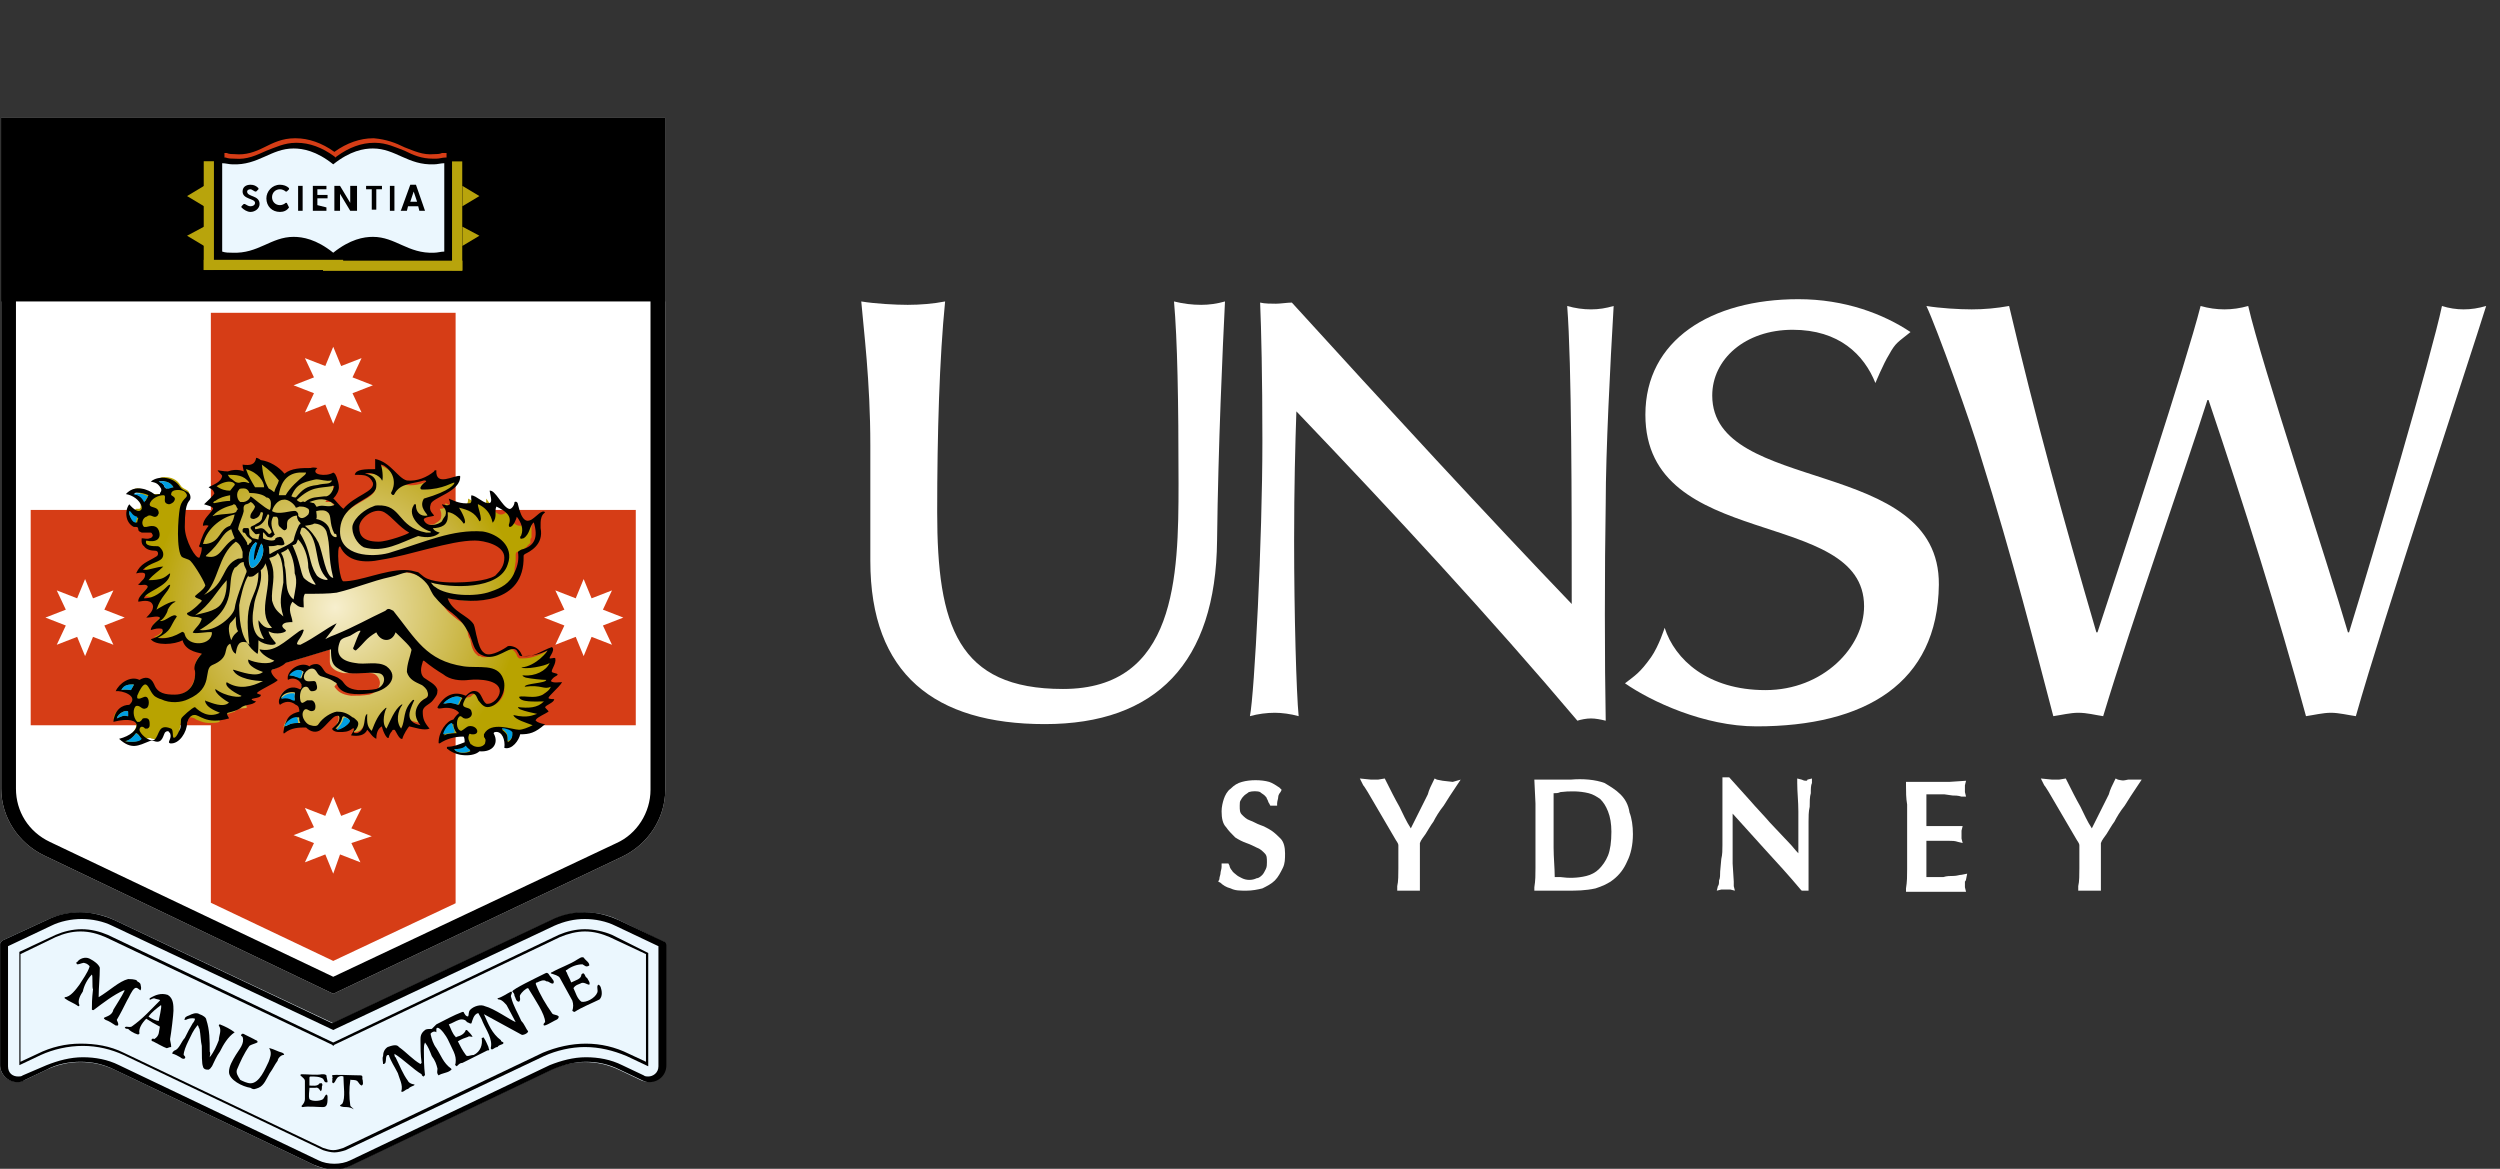 <?xml version="1.0" encoding="UTF-8" standalone="no"?>
<svg width="77" height="36" viewBox="0 0 77 36" version="1.1" xmlns="http://www.w3.org/2000/svg" style="fill-rule:evenodd;clip-rule:evenodd;stroke-linejoin:round;stroke-miterlimit:2;">
    <rect x="0" y="0" width="77" height="36" fill="#333333" stroke="none"/>
    <g id="Layer_1" transform="matrix(0.349,0,0,0.349,-5.232,0.071)">
        <g>
            <path d="M15.1,69.4L15.1,10.2L73.7,10.2L73.7,69.5C73.7,72 72.2,74.3 69.9,75.4L44.4,87.5L18.9,75.3C16.6,74.2 15.1,71.9 15.1,69.4Z" style="fill:white;fill-rule:nonzero;"/>
            <clipPath id="_clip1">
                <path d="M20,73C18.6,72.3 17.7,71 17.7,69.4L17.7,27.4L71.1,27.4L71.1,69.5C71.1,71 70.2,72.4 68.8,73.1L44.4,84.6L20,73Z"/>
            </clipPath>
            <g clip-path="url(#_clip1)">
                <path d="M33.6,26.4L33.6,44.8L15.1,44.8L15.1,63.8L33.6,63.8L33.6,87.5L55.2,87.5L55.2,63.8L73.7,63.8L73.7,44.8L55.2,44.8L55.2,26.4L33.6,26.4Z" style="fill:rgb(214,61,22);fill-rule:nonzero;"/>
            </g>
            <g>
                <path d="M63.7,81L44.4,90.1L25.1,81C23.2,80.1 21,80.1 19.1,81L15.2,82.8C15.1,82.9 15,83 15,83.1L15,93.8C15,94.9 16.2,95.6 17.2,95.1L19.1,94.2C21,93.3 23.2,93.3 25.1,94.2L42.7,102.6C43.7,103.1 45,103.1 46,102.6L63.6,94.2C65.5,93.3 67.7,93.3 69.6,94.2L71.5,95.1C72.5,95.6 73.7,94.9 73.7,93.8L73.7,83.2C73.7,83.1 73.6,82.9 73.5,82.9L69.6,81C67.8,80.1 65.6,80.1 63.7,81Z" style="fill:rgb(235,247,254);fill-rule:nonzero;"/>
                <path d="M66.6,80.9C67.5,80.9 68.5,81.1 69.3,81.5L73.1,83.3L73.1,93.9C73.1,94.5 72.6,94.8 72.2,94.8C72.1,94.8 71.9,94.8 71.8,94.7L69.9,93.8C68.9,93.3 67.8,93.1 66.7,93.1C65.6,93.1 64.5,93.4 63.5,93.8L45.9,102.2C45.5,102.4 45,102.5 44.5,102.5C44,102.5 43.5,102.4 43.1,102.2L25.5,93.8C24.5,93.3 23.4,93.1 22.3,93.1C21.2,93.1 20.1,93.4 19.1,93.8L17,94.7C16.9,94.8 16.7,94.8 16.6,94.8C16.1,94.8 15.7,94.5 15.7,93.9L15.7,83.3L19.5,81.5C20.3,81.1 21.3,80.9 22.2,80.9C23.1,80.9 24.1,81.1 24.9,81.5L44.2,90.6L44.4,90.7L44.6,90.6L63.9,81.5C64.8,81.1 65.7,80.9 66.6,80.9M66.6,80.3C65.6,80.3 64.6,80.5 63.6,81L44.3,90.1L25.1,81C24.2,80.6 23.1,80.3 22.1,80.3C21.1,80.3 20.1,80.5 19.1,81L15.2,82.8C15.1,82.9 15,83 15,83.1L15,93.8C15,94.6 15.7,95.3 16.5,95.3C16.7,95.3 16.9,95.3 17.2,95.1L19.1,94.2C20,93.7 21.1,93.5 22.1,93.5C23.1,93.5 24.1,93.7 25.1,94.2L42.7,102.6C43.2,102.8 43.8,103 44.4,103C45,103 45.5,102.9 46.1,102.6L63.7,94.2C64.6,93.8 65.7,93.5 66.7,93.5C67.7,93.5 68.7,93.7 69.7,94.2L71.6,95.1C71.8,95.2 72,95.3 72.3,95.3C73.1,95.3 73.8,94.7 73.8,93.8L73.8,83.2C73.8,83.1 73.7,82.9 73.6,82.9L69.6,81C68.7,80.6 67.7,80.3 66.6,80.3Z" style="fill-rule:nonzero;"/>
            </g>
            <path d="M66.6,82C67.4,82 68.1,82.2 68.8,82.5L72,84L72,93.5L70.5,92.8C69.3,92.2 68,91.9 66.7,91.9C65.4,91.9 64.1,92.2 62.9,92.7L45.3,101.1C45,101.2 44.7,101.3 44.4,101.3C44.1,101.3 43.8,101.2 43.5,101.1L25.9,92.7C24.7,92.1 23.4,91.9 22.1,91.9C20.8,91.9 19.5,92.2 18.3,92.8L16.8,93.5L16.8,84L19.9,82.5C20.6,82.2 21.3,82 22.1,82C22.9,82 23.6,82.2 24.3,82.5L44.3,92L44.4,92.1L44.5,92L64.4,82.5C65.1,82.2 65.9,82 66.6,82M66.6,81.8C65.8,81.8 65,82 64.3,82.3L44.4,91.8L24.5,82.3C23.8,82 23,81.8 22.2,81.8C21.4,81.8 20.6,82 19.9,82.3L16.7,83.8L16.7,93.8L18.6,92.9C19.7,92.4 21,92.1 22.3,92.1C23.6,92.1 24.8,92.4 25.9,92.9L43.5,101.3C43.8,101.4 44.2,101.5 44.5,101.5C44.8,101.5 45.2,101.4 45.5,101.3L63,93C64.1,92.5 65.4,92.2 66.6,92.2C67.9,92.2 69.1,92.5 70.3,93L72.2,93.9L72.2,83.9L69,82.3C68.3,82 67.4,81.8 66.6,81.8Z" style="fill-rule:nonzero;"/>
            <rect x="15.1" y="10.2" width="58.6" height="16.2"/>
            <g>
                <g>
                    <path id="Gold_Fill_18_" d="M30.3,65.1C30.4,65.1 30.4,65.1 30.3,65.1L30.4,65L30.5,64.9C30.6,64.8 30.6,64.8 30.6,64.7L30.7,64.6L30.9,64.7L30.7,64.6L30.8,64.5L31,64.6L30.8,64.5L30.8,64.4L31,64.5L30.8,64.4L30.9,63.9L30.9,63.8C30.9,63.7 31,63.5 31.1,63.4L31.2,63.3L31.3,63.2L31.4,63.1L31.6,63.1C31.8,63.1 32.1,63.1 32.3,63.3C32.6,63.4 32.9,63.6 33.5,63.6C33.8,63.6 34.1,63.6 34.4,63.5C34.3,63.4 34.3,63.1 34.5,63L34.8,62.9C35.1,62.8 35.4,62.7 35.7,62.6C35.9,62.4 36.2,62.3 36.5,62.3C36.6,62.3 36.7,62.3 36.8,62.2C36.7,62.1 36.7,62 36.7,61.9L36.7,61.8L36.8,61.7C36.9,61.6 37,61.6 37.2,61.5L37.3,61.5C37.2,61.5 37.2,61.4 37.2,61.3C37.2,61.1 37.4,60.9 38.2,60.5C38.4,60.4 38.8,60.2 38.9,60.1C38.7,59.9 38.5,59.6 38.4,59.4C38.3,59.2 38.5,59 38.6,59L38.7,59C39,58.9 39.5,58.8 39.7,58.5L39.7,58.4L39.8,58.4C39.9,58.4 40.1,58.3 40.5,58.2C41.5,57.9 43.1,57.4 43.8,57.2L44.1,57.1L44.1,57.6L43.9,57.6L44.1,57.6L44.1,58.2C44.1,58.4 44.2,58.6 44.3,58.7L44.4,58.8C44.6,59 44.9,59.1 45.3,59.2L46.4,59.2C46.8,59.2 47.3,59.1 47.7,59.2C48.1,59.2 48.4,59.5 48.5,59.9C48.6,60.3 48.3,60.9 47.6,61.1C47,61.2 46.5,61.2 46,61.2C45.1,61.1 44.8,60.8 44.5,60.4L44.8,60C44.7,59.9 44.7,59.9 44.5,59.8C44.4,59.7 44.2,59.7 44.1,59.6C43.9,59.5 43.7,59.5 43.5,59.3C43.4,59.3 43.4,59.2 43.3,59.1C43.2,59 43.2,59 43.2,58.9C43,58.7 42.9,58.5 42.7,58.5C42.5,58.5 42.3,58.6 42.2,58.7L42.1,59L41.9,58.9C41.5,58.7 40.9,58.9 40.6,59.3C40.5,59.4 40.4,59.5 40.4,59.6L41.1,59.6C41.1,59.6 41.2,59.6 41.2,59.7C41.2,59.7 41.3,59.7 41.3,59.8L41.6,60.1C41.6,60.2 41.7,60.3 41.6,60.4C41.6,60.5 41.4,60.8 41.2,60.8C41.1,60.8 41.1,60.8 41,60.7C40.9,60.6 40.7,60.6 40.6,60.6C40.2,60.6 39.8,61 39.7,61.3C39.7,61.4 39.6,61.5 39.6,61.5C40.1,61.3 40.6,61.3 41,61.7C41.4,61.9 41.4,62.3 41.4,62.5L41.4,62.7L41.2,62.8C40.6,63 40.2,63.2 40,64C40.6,63.7 41.2,63.7 41.7,63.7L41.8,63.7L41.9,63.8C42.2,64.1 42.6,64.2 42.9,64C43.2,63.8 43.4,63.5 43.7,63.3C44,63 44.1,62.8 44.3,62.8C44.4,62.8 44.4,62.7 44.5,62.7C44.6,62.7 44.7,62.7 44.8,62.9C44.9,63.1 44.9,63.4 44.8,63.5C44.7,63.8 44.5,64 44.3,64.1L44.6,64.1C45,64.1 45.2,64.1 45.4,64L45.5,64C45.6,64 45.6,63.9 45.7,63.9C45.8,63.9 45.9,63.8 45.9,63.8L46,63.8C46.1,63.8 46.1,63.9 46.2,63.9C46.3,64 46.3,64.1 46.2,64.2C46.2,64.3 46.1,64.4 46.1,64.4C46.6,64.4 46.8,64.3 47,64L47.2,63.7L47.4,63.9C47.5,64 47.6,64.1 47.6,64.2C47.7,64.3 47.7,64.3 47.8,64.4C47.9,64.1 48,63.7 48.4,63.5L48.8,63.3L48.8,63.7C48.8,63.8 48.9,64.2 49,64.4C49.1,64.2 49.1,64.1 49.2,64C49.2,64 49.4,63.7 49.6,63.7C49.8,63.7 49.9,63.9 50,64.1C50,64.2 50.1,64.3 50.2,64.4C50.4,64 50.7,63.6 50.8,63.4L50.9,63.3L51,63.3C51.1,63.3 51.2,63.3 51.3,63.4C51.6,63.5 52,63.6 52.3,63.6C52,63.2 51.9,62.9 51.9,62.3L51.9,62.2L51.9,62.1C52,61.8 52.2,61.6 52.5,61.5L52.6,61.4C52.7,61.3 52.8,61.2 52.9,61.1C53.2,60.8 53.2,60.7 53.2,60.4C53.1,60.2 52.8,60 52.6,59.8C52.4,59.7 52.3,59.6 52.2,59.5C51.6,58.8 52.1,57.9 52.1,57.9C52.1,57.8 52.2,57.8 52.3,57.7L52.5,57.6L52.7,57.7C53.3,58.2 53.8,58.5 54.4,58.9C54.8,59.2 55.4,59.4 56,59.4L57.2,59.4C58.3,59.4 59.5,59.7 59.5,60.7C59.5,61.3 58.9,62.1 58.2,62.1L58,62.1C57.8,62 57.7,61.7 57.5,61.5C57.4,61.2 57.3,61.1 57.1,61C57,60.9 56.7,61.1 56.5,61.3L56,61.4L55.9,61.3C55,60.9 54.4,61.2 53.9,62L54.3,62C54.8,62 55.3,62.2 55.6,62.5L55.7,62.6L55.7,62.7C55.7,62.9 55.6,62.9 55.5,63C55.4,63 55.3,63.1 55.1,63.5L55,63.6L54.9,63.6C54.5,63.7 53.9,64.4 53.8,65.1C54.3,64.8 55,64.6 55.7,64.6L55.8,64.6L55.9,64.7C56.1,64.9 56.1,65.2 56.1,65.4L56.1,65.5L56,65.6C55.5,65.8 55.1,65.9 54.7,66C55,66.2 55.5,66.4 56,66.4C56.4,66.4 56.8,66.3 57,66.1L57.1,66L57.2,66C57.7,66.1 58.1,65.9 58.2,65.6C58.3,65.4 58.3,65.1 58.2,64.8C58.1,64.7 58.1,64.6 58.2,64.4C58.3,64.3 58.4,64.2 58.5,64.2L58.7,64.2C58.9,64.2 59.1,64.3 59.3,64.5C59.5,64.8 59.6,65.2 59.6,65.6C59.8,65.6 60,65.4 60.2,65.1C60.2,65 60.3,65 60.3,64.9C60.4,64.7 60.4,64.6 60.4,64.5L60.4,64.3L60.6,64.3C61.2,64.3 61.6,64.2 62.3,63.8C62.2,63.8 62.1,63.7 62,63.6C61.9,63.5 61.7,63.4 61.9,63.1C62,63 62.2,62.9 62.5,62.7C62.6,62.6 62.7,62.6 62.8,62.5C62.7,62.4 62.6,62.3 62.6,62.2L62.6,62.1C62.7,61.9 62.9,61.8 63,61.7L63.1,61.6C62.9,61.6 62.8,61.5 62.8,61.3L62.8,61.2L62.9,61.1C62.9,61.1 63,61 63.2,60.9C63.4,60.8 63.7,60.5 63.9,60.3C63.6,60.3 63.4,60.2 63.2,60.1L63.1,60L63.2,59.9C63.3,59.7 63.5,59.5 63.6,59.4C63.5,59.4 63.4,59.3 63.3,59.3C63.2,59.1 63.3,58.9 63.4,58.6C63.5,58.4 63.6,58.3 63.6,58.1L63.5,58.1C63.3,58.2 63.2,58.1 63.1,58C63,57.8 63.1,57.7 63.2,57.5C63.2,57.4 63.3,57.3 63.4,57.2C63.2,57.3 63,57.4 62.8,57.5C62.3,57.7 61.8,57.9 61.2,57.9L60.9,57.9L60.8,57.9L60.7,57.8C60.7,57.8 60.6,57.7 60.6,57.6C60.5,57.4 60.3,57 59.7,57C59.6,57 59.6,57 59.6,57.1C59.1,57.4 58.4,57.8 57.8,57.8C57.6,57.8 57.5,57.8 57.4,57.7L57.3,57.7L57.2,57.7L57.1,57.6C56.7,57.3 56.6,56.8 56.5,56.3C56.5,56.2 56.5,56.2 56.4,56.1C56.3,55.9 56.2,55.3 56.2,55.2C56,54.9 55.7,54.7 55.4,54.5C54.9,54.1 54.3,53.7 54,53L54,52.9L53.9,52.5L56,52.8L56.3,52.8L57.7,52.7L58.6,52.5L59.4,52.1L59.9,51.7L60.3,51.1L60.3,51L60.3,50.9L60.3,50.8L60.3,50.7L60.4,50.4L60.4,50.3L60.4,50.2L60.4,50.1L60.4,50L60.5,49.3L60.5,48.9L60.5,48.8C60.5,48.7 60.5,48.5 60.7,48.5L60.9,48.4C61,48.4 61,48.3 61.1,48.3L61.3,48.2L61.4,48.1C61.4,48.1 61.5,48.1 61.5,48L61.6,47.9L61.7,47.8L61.8,47.7L61.8,47.6L62,47.7L61.8,47.6L61.8,47.5L62,47.6L61.8,47.5L61.8,47.4L62,47.5L61.8,47.4C61.8,47.3 61.9,47.3 61.9,47.2L61.9,47.1L61.9,47L61.9,46.9L61.9,46.8L61.9,46.7L61.9,46.6L61.9,46.5L61.9,46.4L61.9,46.1L61.9,46L61.9,45.9L61.9,45.8L61.9,45.7L61.9,45.6L61.8,45.7C61.5,45.9 61.2,46.2 60.9,46.2C60.4,46.2 60.1,45.8 59.8,44.8C59.7,45 59.5,45.2 59.2,45.2L59.1,45.2C58.7,45.1 58.4,44.6 58.2,44.2C58.1,44.1 58,43.9 57.9,43.8L57.9,44.3L57.8,44.3L57.7,44.3L57.6,44.3L57.5,44.3L57.4,44.3L57.3,44.3L56.8,44L56.7,44L56.8,43.8L56.7,44L56.3,43.8L56.4,43.6L56.3,43.8C56.3,44 56.3,44.2 56.1,44.4L56,44.5L55.9,44.5L55.5,44.5C55,44.5 54.6,44.4 54.3,44.2L54.3,44.3C54.3,44.4 54.3,44.5 54.2,44.6C54.1,44.7 53.9,44.7 53.8,44.7C53.9,44.9 54,45.2 53.9,45.5C53.9,45.6 53.9,45.6 53.8,45.7L53.6,45.5L53.8,45.7L53.7,45.8L53.4,46L53.2,46.1L53.1,46.1L53,46.1L52.9,46.1L52.8,46.1L52.5,46.1L52.4,46.1L52.3,46.1L52.2,46.1L52.1,46.1L52.3,46L52.3,45.9C52.3,45.8 52.2,45.7 52.3,45.6C52.4,45.4 52.7,45.3 53,45.3C52.9,45.1 52.7,44.8 52.9,44.3C53,44 53.4,43.7 53.9,43.5C54.6,43.1 55.3,42.7 55.4,42.2C55.3,42.2 55.1,42.3 55,42.3C54.7,42.4 54.4,42.5 54.1,42.5C53.9,42.5 53.7,42.4 53.5,42.3C53.4,42.2 53.3,42 53.3,41.9C52.5,42.5 51.6,42.7 50.9,42.6C50.5,42.5 50.2,42.2 49.9,41.8C49.5,41.4 49,41 48.4,40.8L48.4,41.6L48.2,41.6C47.8,41.6 47.3,41.6 47,41.7C47.5,41.8 47.9,41.9 48.1,42.6C48.3,43.2 47.7,43.6 47,44C46.5,44.3 45.9,44.6 45.5,45.1L45.3,45L45.1,44.9C44.9,44.8 44.7,44.6 44.5,44.4C44.4,44.3 44.3,44.2 44.2,44.1L43.7,44.1L44,43.7C44.3,43.4 44.4,43.1 44.4,42.8C44.4,42.5 44.3,42.2 44.2,42.1C44.2,42 44.1,42 44.1,41.9C44.1,42 43.8,42 43.5,42C43,42 42.7,41.9 42.6,41.6L42.6,41.3L42.4,41.3L42.3,41.3C41.6,41.3 40.7,41.3 40.1,41.7L39.9,42L39.8,41.8C39.3,41.2 38.6,40.7 37.9,40.6L37.8,40.6L37.7,40.5L37.6,40.4C37.4,40.8 37.1,41 36.6,41L36.6,41.1C36.6,41.2 36.7,41.3 36.7,41.4L36.7,41.7L36.4,41.6C36.4,41.6 36.1,41.5 35.8,41.5C35.6,41.5 35.4,41.5 35.2,41.6L34.9,41.6L34.9,41.8C34.8,42.3 34.3,42.6 34,42.8L33.9,42.8C34,42.9 34.1,43 34.2,43.2C34.3,43.4 34.1,43.7 33.5,44.2C33.6,44.2 33.7,44.3 33.8,44.3C34.1,44.5 34.1,44.7 34.1,44.7C34,44.9 33.8,45.1 33.7,45.3C33.5,45.5 33.4,45.6 33.3,45.8C33.4,45.8 33.5,45.8 33.6,45.9L33.9,46L33.7,46.2L33.6,46.3C33.3,46.7 33.1,47.2 32.9,47.8L33.1,47.8L33.1,48C33.1,48.4 33,48.7 32.8,49C32.7,49.1 32.7,49.1 32.6,49.1C32.2,49.1 31.8,48.4 31.6,48C31.4,47.7 31.1,46.9 31.1,46.1C31.1,44.2 31.4,43.8 31.6,43.6C31.7,43.5 31.7,43.5 31.7,43.4C31.7,43.2 31.6,43.1 31.4,43C31.2,42.9 31,42.8 30.9,42.6C30.6,42.1 30.1,41.9 29.5,41.9C29.4,41.9 29.2,41.9 29.1,42C29.3,42.1 29.5,42.2 29.7,42.6C29.8,42.9 29.7,43.1 29.6,43.1L29.6,43.4L29,43.4L28.8,43.4C28.6,43.4 28.5,43.4 28.3,43.3C28,43.1 27.5,42.9 27.1,42.9C26.9,42.9 26.7,43 26.5,43.1L26.4,43.3L26.5,43.1L26.7,43.2L27,43.2L27.2,43.3L27.3,43.3L27.4,43.4L27.4,44.6L27.3,44.7L27.2,44.7L27.1,44.7L27,44.7L26.7,45L26.8,44.8L26.7,45L26.6,45L26.5,44.9L26.6,44.7L26.4,44.9L26.5,44.7L26.3,44.9L26.5,44.7L26.3,44.9L26.3,45.2C26.3,45.6 26.4,46.1 26.8,46.2L27,46.2C27.3,46.2 27.4,46.5 27.4,46.6C27.4,46.7 27.4,46.7 27.5,46.7L28.2,46.7C28.3,46.7 28.4,46.7 28.5,46.8C28.5,46.8 28.5,46.9 28.6,46.9L28.6,47.4L28.5,47.5L28.4,47.5L28.3,47.5L28.2,47.5L28.1,47.5L28,47.5L27.9,47.5L27.8,47.5L27.8,47.3L27.7,47.5L27.7,47.3L27.7,47.5C27.7,47.6 27.7,47.7 27.8,47.8C28,48 28.2,48.1 28.5,48.1L28.6,48.1C28.8,48.1 28.9,48.2 29,48.4C29.1,48.6 29,48.9 28.9,49C28.7,49.1 28.5,49.2 28.3,49.3C27.9,49.5 27.6,49.7 27.4,49.9C27.8,49.9 27.9,50.1 27.9,50.3C27.9,50.6 27.8,50.8 27.6,51C27.8,51 27.9,51.1 28,51.2C28.2,51.5 27.9,51.8 27.7,52C27.6,52.1 27.5,52.2 27.4,52.4L27.7,52.4C28.2,52.4 28.5,52.6 28.6,53.1C28.6,53.3 28.5,53.6 28.4,53.8L28.7,53.8C29,53.8 29.1,53.9 29.1,54C29.3,54.2 29,54.4 28.8,54.6C28.7,54.7 28.6,54.8 28.5,54.9L29.3,54.9L29.3,55C29.4,55.2 29.4,55.4 29.3,55.5C29.2,55.7 28.9,55.9 28.6,56C28.8,56.1 29.1,56.1 29.4,56.1C29.9,56.1 30.5,56 30.8,55.8L31.1,55.7L31.2,56C31.4,56.7 32,56.9 32.5,57C32.7,57.1 32.9,57.1 32.9,57.3L32.9,57.4L32.8,57.5C32.4,57.8 32.1,58.5 32.2,58.8C32.3,59.5 32.1,60.1 31.7,60.6C31.3,61 30.8,61.2 30.2,61.2C29.4,61.2 28.5,61.1 28.2,60.2C28,59.7 27.7,59.6 27.3,59.9L27.2,60L27,60.1C26.9,60 26.8,60 26.6,60C26.2,60 25.7,60.3 25.4,60.6C25.9,60.7 26.4,60.9 26.6,61.3C26.7,61.5 26.7,61.8 26.3,62.2L26.2,62.3L26.1,62.3C25.5,62.3 25.1,62.6 25,63.2C25.3,63.1 25.6,63.1 25.9,63.1C26.8,63.1 27,63.5 27,63.7C27.1,64.2 26.5,64.8 25.7,65.1C26,65.3 26.3,65.4 26.6,65.4C26.9,65.4 27.2,65.3 27.6,65.1C27.7,65.1 27.8,65 27.9,65C28.1,64.9 28.3,64.9 28.4,65L28.5,65C28.8,65.1 28.9,65 29,64.6C29.1,64.4 29.1,64.3 29.3,64.2C29.4,64.1 29.5,64.1 29.6,64.1C29.7,64.1 29.8,64.1 29.9,64.2C30,64.3 30.1,64.4 30.1,64.4L30.1,65L30.2,65.2L30.2,65L30.3,65.2L30.3,65L30.4,65.2L30.3,65L30.4,65L30.5,65.2L30.4,65L30.3,65.1ZM46.8,45.4C47.2,44.9 47.8,44.6 48.4,44.6C48.6,44.6 48.8,44.6 49,44.7C49.4,44.9 49.7,45.3 50,45.6C50.4,46 50.7,46.3 51.2,46.6L51.3,46.7L51.3,46.8C51.3,46.9 51.3,47.1 50.1,47.5C49.8,47.6 48.9,47.8 48.4,47.8C47.1,47.8 46.5,47.3 46.5,46.3C46.4,46 46.5,45.7 46.8,45.4ZM44.6,48L45,47.5L45.1,47.8C45.5,48.6 46.3,49 47.4,49C47.7,49 48.1,49 48.5,48.9C49.6,48.7 50.9,48.4 52.1,48.1C53.8,47.6 55.5,47.2 56.8,47.2C57.7,47.2 59.6,47.6 59.6,48.9C59.6,49.7 59.3,50.2 58.7,50.7C57.7,51.4 55.1,51.4 55.1,51.4C54.5,51.4 52.9,51.4 52.2,50.8C51.8,50.5 51.7,50.5 51.7,50.5C51.3,50.4 51,50.3 50.6,50.3C49.7,50.3 48.7,50.6 47.7,50.8C46.8,51 45.9,51.3 45.1,51.3C45,51.3 44.9,51.3 44.9,51.2C44.7,50.8 44.5,48.7 44.6,48Z" style="fill:url(#_Radial2);"/>
                    <path id="Black_Outline_18_" d="M64.6,60C64.3,60 63.8,60.1 63.6,59.9C63.9,59.4 64.2,59.5 64.2,59.3C64.1,59.2 63.8,59.2 63.7,59.1C63.6,58.9 64.1,58.4 64,57.9C63.9,57.8 63.8,57.9 63.6,57.9C63.2,58 64.1,57.2 63.7,56.9C62.8,57.2 62.2,57.8 61.1,57.7C61,57.6 60.9,56.9 60,56.8C59.9,56.8 59.8,56.8 59.7,56.9C59.1,57.3 58.1,57.8 57.7,57.4C57.4,57.2 57.2,56.6 57.1,56.1C57,55.8 56.9,55.1 56.8,54.9C56.3,54.1 54.9,53.8 54.5,52.6C56.8,53.1 61.3,53.1 61.2,48.9C61.2,48.8 61.2,48.8 61.3,48.7C61.7,48.5 63,47.9 62.7,46.4L62.7,46.1C62.7,45.8 62.7,45.5 62.9,45.2C63,45.1 63.1,45 63.1,45C62.5,44.5 61.4,47.4 60.7,44.3C60.7,44.2 60.6,44 60.4,44.1C60.4,44.4 60.1,44.8 59.9,44.7C59.3,44.5 58.7,43 58.2,43.1C58.3,43.7 58.5,44.2 58.1,44.2L58,44.2C57.5,44.1 57.1,43.6 56.6,43.5C56.5,43.8 56.7,44 56.5,44.2C55.6,44.3 55.1,44 54.6,43.8C54.6,43.9 54.7,44 54.7,44.2L54.7,44.3C54.5,44.5 54.1,44.3 54,44.3C54,44.5 54.5,44.7 54.3,45.3C54,45.7 54,45.8 54,45.8C53.7,46.1 52.7,46.4 52.4,45.7C52.3,45.4 53.2,45.4 53.3,45.3C53.2,45.1 52.8,44.9 53,44.3C53.1,43.7 55.7,43.2 55.6,41.8C55.1,41.7 53.4,42.8 53.5,41.3C53.4,41.3 53.3,41.3 53.3,41.4C52.7,41.9 51.8,42.3 50.9,42.2C50.1,42 49.5,40.6 48.1,40.3L48.1,41.2C47.2,41.2 46.4,41.2 46.3,41.7C47.1,41.7 47.6,41.7 47.9,42.4C48.1,43.2 46.3,43.5 45.3,44.7C45,44.5 44.5,43.8 44.4,43.8C44.7,43.5 44.9,43.1 44.9,42.8C44.9,42.5 44.8,42.2 44.7,41.9C44.6,41.7 44.6,41.6 44.4,41.5C43.8,41.9 42.3,41.7 43,41.1C42.9,41.1 42.7,41 42.4,41.1C41.6,41.1 40.7,41.1 40.1,41.6C39.6,41 38.8,40.5 38,40.4C37.9,40.3 37.7,40.2 37.6,40.2C37.5,40.8 37.1,40.9 36.4,40.8C36.4,41 36.5,41.3 36.5,41.4C36.5,41.4 35.9,41.1 35.1,41.4C34.7,41.4 34.3,41.3 34.2,41.3C34.2,41.4 34.6,41.7 34.6,41.8C34.5,42.4 33.7,42.6 33.4,42.8C33.7,43 33.8,43 33.9,43.3C34,43.4 33.1,44.2 33,44.3C33.3,44.4 33.8,44.5 33.8,44.7C33.5,45.2 32.9,45.6 32.9,46.2C33,46.2 33.2,46.1 33.4,46.2C33,46.7 32.8,47.2 32.6,47.9C32.5,48 32.6,48.1 32.7,48.1L32.8,48.1C32.8,48.5 32.7,48.7 32.6,49C32.3,49.2 31.3,47.5 31.3,46.3C31.3,43.7 31.8,44.2 31.8,43.7C31.8,43.1 31.2,43.2 30.9,42.8C30.4,41.9 29,41.7 28.3,42.3C28.7,42.4 28.9,42.4 29.2,42.9C29.3,43.2 29.1,43.2 29.1,43.4C28.9,43.4 28.7,43.5 28.6,43.4C28.1,43 26.9,42.5 26.1,43.4C26.7,43.5 27.3,43.9 27.5,44.5L27.5,44.7C27.2,45.3 26.4,44.3 26.4,44.3C26,44.8 26,45.9 26.8,46.3L27,46.3C27.3,46.3 27.1,46.6 27.3,46.7L27.5,46.8L28.2,46.8C28.3,46.8 28.4,46.8 28.4,46.9C28.5,47 28.5,47.1 28.4,47.2C28.4,47.2 28.3,47.3 28.2,47.3C28,47.4 27.7,47.3 27.5,47.3C27.5,47.3 27.4,47.8 27.7,48C27.9,48.3 28.3,48.4 28.7,48.4C29,48.4 29,48.8 28.8,48.9C28,49.4 27.4,49.5 27,50.4C27.4,50.3 27.8,50.3 27.8,50.5C27.8,50.9 27.5,51 27.3,51.3C27.3,51.3 27.2,51.3 27.2,51.4C27.5,51.5 27.8,51.3 28,51.5C28.2,51.7 27.1,52.4 27.2,52.9C27.7,52.8 28.4,52.7 28.5,53.3C28.5,53.7 28.2,54 27.9,54.3C28.4,54.3 28.9,54.1 29.1,54.3C29.2,54.4 28.3,54.9 28.3,55.4C28.7,55.3 28.9,55.2 29.3,55.3C29.6,55.8 28.4,56.2 28.3,56.2C28.7,56.8 30.4,56.7 31.1,56.3C31.4,57.4 32.8,57.4 32.8,57.5C32.4,57.9 32,58.6 32.2,59C32.3,60.1 31.7,61.1 30.4,61.1C29.6,61.1 28.9,61 28.6,60.2C28.3,59.5 27.8,59.5 27.3,59.8C26.5,59.4 25.5,60.1 25.2,60.8C25.7,60.7 27.3,61.2 26.4,62C25.8,62 25.1,62.4 25,63.5C27.8,62.8 27.5,64.5 25.5,65C26.6,66 27.2,65.6 28.2,65.2C28.4,65.1 28.5,65.2 28.6,65.2C29.4,65.5 29.4,64.5 29.6,64.4C29.7,64.3 29.9,64.3 29.9,64.4L30,64.5C30.2,65 29.7,65.3 30,65.4C30.8,65.5 31.5,64.4 31.5,63.6C31.5,63.5 31.6,63.4 31.6,63.3C31.7,63.1 31.9,62.9 32.1,62.9C32.6,62.8 33.1,63.8 35.2,63.2C35.2,63.1 34.9,62.8 35.1,62.7C35.5,62.6 35.9,62.5 36.2,62.3C36.6,61.9 37.2,62.1 37.6,61.7C37.5,61.7 37.2,61.6 37.2,61.5C37.3,61.4 38.1,61.4 38,61.1C38,61.1 37.9,61.1 37.7,61C37.4,60.9 39.5,60 39.5,59.8C39.4,59.8 38.7,59.1 39,58.9C39.4,58.8 39.9,58.6 40.2,58.3C40.6,58.2 43.2,57.4 44.2,57.1C44.2,58 44.3,58.4 44.7,58.7C45,58.9 45.3,59.1 45.8,59.2C46.6,59.3 47.4,59.1 48.3,59.2C49.1,59.2 49.1,60.3 48.2,60.6C47.7,60.7 47.2,60.7 46.6,60.7C45.7,60.6 45.5,60.3 45.2,59.9C45.1,59.8 45.1,59.8 44.8,59.6C44.4,59.4 44.2,59.4 43.8,59.2C43.5,59 43.4,58.4 42.9,58.4C42.6,58.4 42.4,58.5 42.3,58.6C41.5,58.1 40.2,59 40.4,59.8C40.7,59.6 41.3,59.6 41.6,60.2L41.6,60.4C41.6,60.5 41.5,60.7 41.4,60.6C40.2,60 39.3,61.6 39.7,62C40.1,61.7 40.6,61.6 41.1,62C41.4,62.1 41.4,62.4 41.4,62.6C40.6,62.8 40.2,63.1 40,64.4C40,64.6 40.1,64.5 40.1,64.5C40.7,64 41.4,64 42,64C42.4,64.4 42.9,64.5 43.3,64.2C43.8,63.8 44.3,63.1 44.6,63C44.7,63 44.8,62.9 44.9,63C45,63.1 44.9,63.4 44.9,63.4C44.8,63.7 44.5,63.9 44.3,64.1C44.3,64.2 44.5,64.4 44.9,64.4C45.4,64.4 45.7,64.4 46.1,64.1C46.2,64 46.2,64.1 46.2,64.1C46.2,64.1 46.3,64.1 46.2,64.2C46.2,64.4 45.9,64.7 46,64.7C46.6,64.8 47.2,64.7 47.4,64.2C47.7,64.5 47.8,64.8 48.2,65C48.2,64.6 48.3,64.1 48.7,63.9C48.7,64.1 49.1,65.1 49.3,64.9C49.3,64.8 49.4,64.5 49.6,64.3C49.6,64.2 49.7,64.2 49.8,64.2C49.9,64.2 50.2,65.1 50.5,65C50.6,64.6 51,64 51.1,63.9C51.6,64 52.4,64.3 52.9,64.1C52.4,63.5 52.3,63.2 52.3,62.6C52.3,62.1 52.9,62 53.2,61.6C53.5,61.2 53.6,61.1 53.6,60.7C53.5,60.2 52.8,59.9 52.4,59.6C51.9,59.1 52.3,58.3 52.3,58.2C52.3,58.1 52.4,58.1 52.4,58.1C53,58.6 53.6,59 54.1,59.3C54.7,59.8 55.6,59.9 56.4,59.8C57.3,59.7 59.1,59.8 59.1,60.8C59.1,61.3 58.5,62 57.9,61.9C57.5,61.6 57.5,60.9 57,60.8C56.7,60.7 56.4,60.9 56.1,61.2C55.2,60.8 54.3,61 53.6,62.2C53.6,62.4 53.9,62.3 54,62.3C54.5,62.2 55.2,62.3 55.5,62.7C55.5,62.8 55.4,62.7 55,63.3C54.4,63.4 53.7,64.4 53.7,65.3C53.7,65.4 53.7,65.4 53.8,65.4C54.4,65 55.1,64.8 55.9,64.8C56,64.9 56,65.2 56,65.3C55.5,65.5 55,65.7 54.5,65.7C54.4,65.7 54.4,65.9 54.5,65.9C55.3,66.6 56.8,66.6 57.3,66.1C58.5,66.2 59,65.4 58.6,64.6C58.5,64.5 58.6,64.4 58.7,64.4C59.3,64.3 59.6,65.1 59.5,65.8C60.2,66 60.8,65.1 60.9,64.6C61.7,64.6 62.2,64.5 63.1,63.7C62.9,63.7 62.6,63.6 62.4,63.5C62.3,63.4 62.2,63.4 62.3,63.3C62.4,63.1 63.1,62.8 63.4,62.6C63.4,62.5 63.1,62.3 63.1,62.2C63.2,62 63.9,61.8 63.9,61.5C63.9,61.5 63.4,61.5 63.4,61.4C63.4,61.2 64.3,60.5 64.6,60ZM27.1,45.9C27.1,45.9 27,46 27.1,45.9C26.7,46 26.3,45.1 26.4,45C26.5,45 26.5,45.4 27.2,45.5C27.2,45.5 27.1,45.8 27.1,45.9ZM26.3,63C26.3,63 26.2,63 26.3,63C25.9,62.9 25.7,63 25.3,63.2C25.4,62.7 26.2,62.4 26.3,62.6L26.3,63ZM41,61.5C41,61.6 40.9,61.6 40.8,61.5L40.6,61.4C40.3,61.3 40,61.3 39.8,61.4C39.9,61 40.6,60.8 41,60.9C41.1,61.1 40.9,61 41,61.5ZM41.3,63.6C40.7,63.6 40.5,63.7 40.2,63.9C40.2,63.7 40.9,63.1 41.3,63.1C41.4,63.1 41.4,63.1 41.4,63.2C41.4,63.4 41.4,63.4 41.5,63.6L41.3,63.6ZM54.2,64.7C54.2,64.5 54.6,63.7 55,63.7C55,64 55.1,64.2 55.3,64.5C55.3,64.5 54.4,64.5 54.2,64.7ZM46,44.6C46.8,43.9 48.2,43.5 48.2,42.7C48.3,41.7 47.3,41.6 47.2,41.6C47.6,41.4 48.5,41.7 48.7,42.2C48.8,42.3 48.8,41.3 48.6,40.8C48.6,40.8 48.7,40.8 48.9,40.9C49.9,41.6 49.9,42.6 49.5,43.3C49.5,43.4 49.7,43.6 49.8,43.4C50.3,42.4 51.5,42.5 52.4,42.2L52.5,42.2C52.6,42.2 52.6,42.3 52.6,42.3C52.4,42.4 52.2,42.6 52.1,42.8L52.1,42.9C52.1,43 52.2,43 52.4,43C54.1,43 55,42.3 55.1,42.4C55.1,42.5 54.8,43.1 52.4,43.8C51.9,44.6 52.8,45.2 52.7,45.3C52.1,45.4 51.7,45 51.7,44.4C51.7,44.3 51.7,44.3 51.6,44.3C51.6,44.3 51.5,44.3 51.5,44.4C50.9,45.3 52.1,46.5 53,46.7L53,46.8L52.6,46.8C50,46.3 50.5,44.3 48.3,44.4C48.2,44.4 48.1,44.4 47.9,44.5C47.3,44.7 46.3,45.4 46.1,46.2C46,46.9 46.5,47.8 47.1,48.1C48.9,48.6 50.3,47.7 51.9,47.1C52.7,47.3 53.4,47.2 53.8,46.8C53.8,46.8 53.3,46.7 53.2,46.4L53.4,46.4C54.2,46.3 54.6,46 54.5,45C55.1,45 55.8,45.8 55.9,46C56.3,46 55.7,44.9 55.5,44.6C56.3,44.8 56.9,45 57.3,45.8C57.7,45.8 57,44.2 57.2,44.3C58.5,44.9 58.4,46.1 58.5,45.9C58.9,45.4 58.6,44.9 58.8,44.5C59.6,44.9 60.2,45.3 59.9,46.1L59.9,46.2C59.9,46.3 60,46.3 60,46.3C60.3,46.3 60.6,45.5 60.6,45.4C61,45.9 61.2,46.5 61,47C61,47.1 60.9,47.1 60.9,47.2L60.9,47.3C61,47.4 61.1,47.3 61.2,47.3C61.8,46.9 61.7,46.2 62.1,45.9C62.5,47.2 62.2,48 61,48.3C60.8,48.4 60.7,48.5 60.7,48.5C60.8,49.1 60.7,49.7 60.4,50.3C60,51.3 59.2,51.7 58.3,52C57,52.5 54.4,52.4 53.4,51.6C53.2,51.5 53.2,51.4 53,51.2C54.7,51.7 59.1,51.9 59.8,49.6C60.4,48 58.9,46.9 57.6,46.7C54.9,46.5 52.6,47.6 49.3,48.6C47.8,49 45,48.9 45,46.7C45,45.9 45.3,45.2 46,44.6ZM51.1,46.8C51.1,46.9 49.2,47.6 48.4,47.6C47,47.6 46.7,47 46.7,46.4C46.6,45.6 48,44.5 48.9,45C49.6,45.4 50.2,46.3 51.1,46.8ZM44.9,48.1L45,48C45.6,49.4 47.2,49.5 48.6,49.2C51.2,48.8 54.7,47.5 56.9,47.5C57.7,47.5 59.5,47.9 59.5,49C59.5,49.7 59.2,50.1 58.7,50.6C57.9,51.1 56,51.2 55.2,51.2C54.6,51.2 53.1,51.2 52.4,50.7C52.3,50.6 52,50.4 51.9,50.3C51.5,50.2 51.2,50.1 50.7,50.1C48.9,50.1 46.8,51.1 45.3,51.1C45,51.1 44.7,48.8 44.9,48.1ZM44.7,47.1C44.7,47.2 44.7,47.2 44.6,47.2C44.5,47.2 44.2,47.1 44.1,46.6C44,46.1 43.5,45.7 42.9,45.6C43,45.4 42.9,45.1 42.9,44.9C43.3,44.8 43.7,44.8 43.9,45C44.3,45.3 44,45.9 44.5,46.9C44.6,46.9 44.7,46.9 44.7,47.1ZM40,54.2C39.4,53.7 39.2,53.5 39,52.8C38.9,51.7 39.4,50.6 38.9,49.4C38.9,49.3 38.6,49 38.9,49C39.2,48.9 39.4,48.8 39.5,48.6C40,49.1 40,50.7 40,51.2C39.8,52.4 39.6,52.9 40,54.2ZM38.3,56.2C37.4,56.1 37.1,54.8 37.4,53.3C37.5,52.2 38.2,51.4 38,50.1C38.1,50.1 38.4,49.7 38.4,49.5C39.3,51.4 37.5,53.7 39,55.2C38.1,55.4 37.8,54.3 37.8,54.6C37.8,55.1 38,55.7 38.3,56.2ZM37,56.7C36.2,56 36.1,54.2 36.1,53.2C36.2,52.6 36.5,51.2 36.9,50.6C36.9,50.6 36.9,50.7 37,50.7C37.4,50.7 37.4,50.6 37.8,50.3C37.8,52.7 36.4,52.3 37,56.7ZM35.7,53.5C35.6,54.1 34.1,55.6 32.6,55.4C36.3,53.2 34.8,51.3 35.7,49.9C36,49.8 36.1,49.4 36.5,49.4C36.5,49.9 36.9,50.1 36.7,50.4C36.4,51.2 35.8,52.7 35.7,53.5ZM36,55.5C35.7,55.8 35.6,55.8 35.4,56.3C35.4,56.3 35,55.3 35.3,54.8C35.4,54.7 35.7,54.4 35.8,54.2C35.8,54.6 35.8,55.2 36,55.5ZM32.2,54.1C33.6,53.1 34,52.1 35,51C35,51.5 35,52.4 34.5,53.1C34,53.8 32.7,53.9 32.2,54.1ZM39.6,47.2C39.5,47.2 39.5,47.2 39.3,47.3C39.3,47.7 38.3,47.4 38.2,47.3L38.2,46.8C38.3,46.7 38.5,47.2 38.7,47.2C39,47.3 39,47.2 39.2,47C39.3,47 39.2,46.9 39.2,46.9C39,46.5 38.8,45.9 39.1,45.4L39.4,45.4C39.7,45.6 39.4,46.1 39.7,46.3C39.8,46.4 40,46.6 40.1,46.6C40.5,46.5 40.2,46.1 40.4,45.7C40.5,45.6 40.8,45.3 41.2,45.3C41.2,45.4 41.2,45.5 41.3,45.7C41.3,45.8 41.7,46 41.4,46.1C41.2,46.5 41,47 40.9,47.5C40.6,47.9 39.6,48.2 38.8,48.7C38.7,48.6 38.8,48.3 38.7,48C39,48 39.2,48 39.5,47.9C39.6,47.9 40,48 40.1,47.8C40,47.3 39.8,47.1 39.6,47.2ZM37.5,49.2C37.7,48.8 38,47.6 38.1,47.8C38.6,48.8 37.5,50.1 37.2,49.9C36.9,49.9 36.7,48.4 37.5,47.7C37.5,47.6 37.6,47.7 37.6,47.7C37.5,48.2 37.3,48.7 37.3,49.2L37.5,49.2ZM38.8,46.4C38.9,46.6 39.1,46.8 38.8,46.9C38.8,46.9 38.7,47 38.7,46.9L38.3,46.5C38,46.3 37.8,46.5 37.5,46.5L37.5,46.3C38.1,46.2 38.4,45.7 38.6,45.2L38.7,45.2C38.9,45.3 38.4,45.9 38.8,46.4ZM41.1,44.9C40.7,44.8 39.6,45.3 39,44.9C39.1,44.5 39.5,43.9 40,43.9C40.4,43.8 41,44.3 41.1,44.6C41.1,44.6 41.2,44.6 41.4,44.5C41.7,44.5 41.9,44.5 42.2,44.7C42.3,44.8 42.3,45 42.2,45.2C42.1,45.3 41.6,45.8 41.3,45.3C41.3,45.3 41.4,45.1 41.1,44.9ZM38.8,44.8C38.4,44.7 37.2,43.6 37.1,43.6C37.1,43.6 37,44 36.5,44.1L36.2,44.1C35.9,43.9 35.8,43.3 36.1,43C36.1,42.9 36.4,42.9 36.5,42.9C36.7,42.9 36.9,43 37,43.3C37.5,43.3 38.2,43.4 38.5,43.7C38.8,43.7 38.9,44 38.9,44.2C38.9,44.3 38.9,44.7 38.8,44.8ZM36.5,44.9C36.5,44.8 36.4,44.4 36.7,44.3C36.8,44.3 37,44.2 37.1,44.1C37.2,44.1 37.4,44.3 37.5,44.5C37.4,44.9 37,45.1 37.1,45.5C37.1,45.5 37.2,45.6 37.4,45.6C37.7,45.5 37.9,45.4 38,45L38.1,45C38.1,45 38.2,45 38.2,45.1C38.2,45.2 38.1,45.5 38.1,45.6C38,45.9 37.6,46 37.5,46.1C37.4,46.2 37.1,46.2 37.1,46.4C37.2,46.6 37.4,46.8 37.5,46.9C37.6,47 37.7,46.9 37.9,46.9C37.9,47 37.8,47.2 37.8,47.4C37.7,47.4 37.4,47.3 37.3,47.3C37.2,47.2 37,47.1 37,46.9C37,46.8 37,46.5 36.9,46.4L36.5,46.4C36.4,46.5 36.4,46.5 36.4,46.6C36.4,46.7 36.4,46.8 36.5,46.8C36.7,46.8 36.7,47.1 36.9,47.2C37,47.4 37.4,47.4 37.1,47.7C37,47.7 37,47.8 36.9,47.9C36.8,47.9 36.8,47.8 36.8,47.7C36.6,47.3 36.3,47 36,46.5C36.1,45.9 36.4,45.4 36.5,44.9ZM39.8,48.6C39.7,48.6 40.3,48.4 40.4,48.2C40.8,48.8 41,49.7 41,50.4C41.3,51.1 41,52 40.9,52.7C40,52 40.4,50.7 40.1,49.7C40.1,49.3 40,48.9 39.8,48.6ZM40.8,47.9C40.9,47.9 40.9,47.9 41.1,47.8C41.2,47.7 41.3,47.3 41.3,47.4C41.8,47.9 42.2,48.9 42.2,49.9C42.4,51 43,51.4 42.8,51.4C42.4,51.3 42,51 41.8,50.8C41.5,50.3 41.5,49.4 40.8,47.9ZM41.5,46.9C41.4,46.9 41.6,46.4 41.6,46.4C41.7,46.3 41.9,46.4 42,46.5C43.3,47.6 42.6,49.7 43.9,50.9C44,51.1 43.1,50.9 42.9,50.5C42.2,49.4 42.5,48.6 41.5,46.9ZM43.1,47.7C42.8,47.1 42.4,46.6 41.9,46.2C42.7,46.1 42.7,46 42.7,46C43.1,46 43.6,46.2 43.8,46.7C44.2,48.1 43.9,48.8 44.4,50.8C43.7,50.7 43.5,48.6 43.1,47.7ZM44.5,44.3C44.5,44.4 44.4,44.4 44.4,44.4C43.9,44.6 43.5,44.3 43,44.5C42.9,44.6 42.9,44.4 42.7,44.2C42.6,44.2 42.3,44.1 42.3,44.1C43.1,43.8 43.7,43.7 44.5,44.3ZM44.5,42.7C44.4,43 44.2,43.5 43.8,43.6L43.6,43.6C43,43.7 42.5,43.6 41.9,44.1C41.8,44.1 41.8,44 41.6,44.1C41.5,44.2 41.1,43.9 41.2,43.9C42.5,42.7 43.1,42.9 44.3,42.7C44.4,42.6 44.4,42.7 44.5,42.7ZM41.8,42.4C42,42.3 42.8,42.1 42.9,42.1C43.3,42.1 43.8,42.3 44.2,42.2L44.3,42.2C44.1,42.6 43.7,42.4 43,42.6C42,42.7 41.7,43 41.1,43.7C40.8,43.7 40.8,43.6 40.7,43.6C41,42.9 41.3,42.6 41.8,42.4ZM41.4,41.5L42,41.5C42,41.6 41.9,41.7 41.9,41.7C41.3,42.2 40.6,42.8 40.2,43.5L39.6,43.5C39.7,42.7 40.1,41.6 41.4,41.5ZM39.6,42.2C39.5,42.6 39.3,42.8 39.2,43.2C39.2,43.3 39.1,43.1 38.7,42.9C38.3,42.2 38.2,41.7 38.1,40.8C38.8,41.3 39.2,41.7 39.6,42.2ZM38.3,42.8L37.5,42.8C37.2,42.3 36.9,41.8 36.7,41.2C37.8,41.5 38.3,42.3 38.3,42.8ZM37,42.4C36.9,42.5 36.7,42.2 36.1,42.4C36,42.4 35.8,42.4 35.6,42.2C35.4,42 35.3,42.1 35.1,41.7C35.8,41.7 36.5,41.7 37,42.4ZM35.7,42.6C35.6,42.7 35.4,43 35.3,43.1C34.9,43.1 34.5,43 34.1,42.7C35.2,42 35.8,42.4 35.7,42.6ZM34,44C34.4,43.7 34.8,43.6 35.3,43.5L35.3,44C34.9,44 34.4,44.1 33.9,44.2C33.7,44.2 33.9,44 34,44ZM33.8,45.3C34.2,44.8 35,44.5 35.4,44.4C35.5,44.4 35.6,44.3 35.6,44.3C35.8,44.3 35.8,44.4 35.9,44.6C36,44.7 36,44.8 35.9,44.8C35.9,44.9 35.8,45 35.8,45C35.4,45.2 34.8,45.1 33.9,45.3C33.8,45.4 33.7,45.3 33.8,45.3ZM35.7,45.2C35.6,45.6 35.6,45.7 35.3,46.2C34.3,46.5 34.5,47.6 33.2,47.8L32.9,47.8C33.3,46.3 34.7,45.4 35.7,45.2ZM35.7,47.3C34.5,48 34.5,49.2 33.2,48.9C33.2,48.9 33.1,48.9 33.2,48.8C34.6,47.6 34.5,46.9 35.4,46.5C35.5,46.8 35.6,47.1 35.7,47.3ZM35.8,47.6C36.2,47.8 36.3,48.2 36.4,48.5L36.4,49C36.4,49.1 36.1,49.1 36,49.1C34.5,49.7 35,51.3 33,52.3C34.3,51.2 34.2,48.8 35.8,47.6ZM29.5,42.7C29.4,42.5 29.3,42.4 29,42.3C29.5,42.2 30,42.3 30.3,42.8C30.1,42.8 29.9,42.9 29.7,42.9C29.6,42.9 29.5,42.8 29.5,42.7ZM26.9,43.3C27.3,43.2 27.9,43.4 28.1,43.5C28.1,43.5 28,43.6 28,43.7C27.9,43.9 27.8,44.1 27.8,44C27.3,43.3 26.7,43.5 26.9,43.3ZM31.3,55.8C31.3,55.8 31.3,55.7 31.2,55.6C31.1,55.6 31.1,55.5 31,55.6C29.8,56.3 29.1,56.1 28.9,56.1C30.2,55.4 29.9,55.2 30.6,54.2C30.3,53.8 29.6,54.7 29.1,54.6C29.3,54.5 29.5,54.3 29.7,53.9C29.7,53.9 29.8,53.7 29.8,53.6C30.1,53 30.5,52.9 30.5,52.9C30.2,52.7 28.8,53.6 28.8,53.6C29.2,52.4 29.8,52.1 30,51.5L30,51.4C30,51.4 29.9,51.4 29.8,51.5C28.9,52.4 28.3,52.6 27.7,52.6C27.8,52 29.8,51.6 30,50.5L30,50.4C29.9,50.4 29.6,50.8 29.1,50.9C28.7,51 28.2,51 28.1,51C28.6,50.4 28.9,50.3 29.4,49.8C28.9,49.8 28.2,50.1 27.7,50.1C27.6,50.1 27.6,50 27.7,50L27.8,49.9C28.6,49.3 29.4,49.4 29.4,48.7C29.4,48.5 29.3,48.3 29.1,48.1C29.1,48.1 29,48 28.9,48C28.5,48 27.7,48 27.9,47.5C28.7,47.7 29.3,47.4 29,46.6C28.8,46.1 28.3,46.2 27.9,46.3L27.7,46.3C27.4,46 27.6,45.5 27.9,45.4C28,45.4 28,45.3 28.1,45.3C28.4,45.2 28.6,45.6 28.9,45.3L29,45.1C29,44.4 28.2,44.7 28.2,44.3C28.3,43.8 29,43.5 29.4,43.5C29.8,43.5 29.2,44.2 29.9,44.3C30,44.3 30.2,44.2 30.3,44.1C30.7,43.6 30,43.6 30.1,43.4C30.1,42.9 31.1,43 31.3,43.2C31.4,43.3 31.6,43.5 31.4,43.7C31.2,43.9 31,44.1 30.9,44.5C30.8,44.7 30.5,47.5 30.9,48.7L31,48.9C31.2,49.1 31.6,49.1 31.8,49.3C32.2,49.7 33.2,51.4 33.1,51.5C32.9,51.9 32.5,52.1 32.2,52.4C32.2,52.6 32.6,52.6 32.8,52.8C32.9,52.8 32,53.7 31.5,53.9L31.5,54C31.9,54.4 32.4,54.1 32.8,54.4C32.6,55 32.4,55 32,55.6C32.1,55.8 33.4,55.5 33.7,55.6C33.7,56.8 31.6,56.9 31.3,55.8ZM26.5,60.7C26.4,60.7 26,60.6 25.7,60.7C26,60.2 26.4,60.2 26.8,60.2C26.8,60.3 26.7,60.4 26.6,60.6L26.5,60.7ZM27,64.5C27.2,64.5 27.4,64.9 27.4,65L27.3,65.1C27.1,65.3 26.3,65.3 26,65.2C26.4,65.2 26.7,64.9 27,64.5C26.9,64.6 27,64.5 27,64.5ZM40.6,59.4C40.9,59 41.5,58.8 41.8,59.1C41.7,59.2 41.7,59.4 41.6,59.6C41.6,59.7 41.5,59.7 41.5,59.6C41.1,59.5 40.9,59.4 40.6,59.4ZM44.6,64.1C45,63.7 45.1,63.5 45.2,63.1C45.3,62.9 45.5,63.1 45.7,63.2C46.2,63.5 45,64.3 44.6,64.1ZM52.1,60.2C52.4,60.3 52.7,60.7 52.7,60.8C52.8,61 52.8,61.3 52.6,61.4C52.1,61.6 51.1,62.6 52.1,63.8C50.7,63.5 51.1,62.6 51.5,61.7C51.6,61.6 51.5,61.5 51.4,61.6C50.5,62.5 50.8,63.3 50.4,64.1C49.9,63.5 50.1,62.5 50.5,62C50.5,62 50.5,61.9 50.4,62C49.8,62.4 49.4,63.5 49.1,64.1C48.6,63.6 49,62.4 49.1,62.3C49.1,62.3 49.1,62.2 49,62.3C48.4,62.8 48.1,63.5 47.8,64.3C47.3,63.9 47.4,63.3 47.4,62.8C47,63 47.4,64.2 46.5,64.5L46.3,64.5C46.1,64.4 46.3,64.3 46.4,64.2C46.6,63.9 46.7,63.6 46.5,63.4C46.4,63.3 46.2,63.1 46.1,63.1C45.6,62.7 45.2,62.6 44.7,62.6C44.2,62.7 43.5,63.1 43.1,63.7C43,63.9 42.7,63.9 42.4,63.8C41.9,63.7 41.4,62.8 41.9,62.4C42.2,62.3 42.3,62.7 42.7,62.5C42.9,62.4 42.9,61.7 42.5,61.6L42.1,61.6C41.9,61.7 41.7,61.9 41.6,61.8C41.6,61.8 41.5,61.7 41.5,61.6C41.4,61.2 41.5,60.4 42,60.4C42.1,60.4 42.2,60.5 42.2,60.5C42.3,60.7 42.4,60.8 42.5,60.8C43.1,60.8 43,60.4 42.9,60.1C42.9,60 42.8,59.9 42.7,59.9C42.4,59.9 42.1,60 41.9,59.8C41.6,59.4 42.1,58.8 42.5,58.8C43,58.8 42.9,59.4 43.4,59.5C43.7,59.6 44.1,59.7 44.4,59.9C44.5,60 44.6,60 44.7,60.1C45,61.2 46.6,61.1 47.5,61C49.3,60.8 50.3,59.5 49.1,58.6C48.3,58.1 47.2,58.5 46.3,58.3C44.9,58.1 44.6,57.4 45,56.4C45.1,56.1 45.7,56 45.9,55.9C46.1,55.8 46.8,55.3 46.8,55.5C46.6,55.8 46.4,56.4 46.2,56.9C46.2,56.9 46.1,57 46.2,57.1C46.3,57.2 46.4,57.2 46.4,57.2C47.2,56.5 47.2,56.2 48.2,55.6C48.6,56.5 49.6,56.5 49.9,55.6C50.5,56.2 51.4,57 51.3,57.2C51.2,57.7 50.9,58.4 50.9,59.1C51.1,59.8 51.7,60 52.1,60.2ZM54.2,61.9C54.3,61.6 55.2,61 55.8,61.4C55.7,61.5 55.5,62 55.5,62C54.9,61.8 54.7,61.8 54.2,61.9ZM55.1,65.9C55.5,65.9 55.9,65.9 56.1,65.7C56.2,65.8 56.4,65.9 56.5,66.1C56.2,66.3 55.2,66.3 55.1,65.9ZM60.2,64.5C60.2,64.7 60.2,65.1 59.8,65.3C59.8,64.7 59.8,64.6 59.3,64.2C59.2,64.1 59.8,64.2 60.1,64.4C60.2,64.4 60.2,64.4 60.2,64.5ZM62.9,61.1C62.7,61.2 62.4,61.3 62,61.3C61.5,61.3 61,61.2 60.8,61.3C60.9,61.8 62.2,61.7 63,61.7C62.4,62.3 61.6,62.3 60.7,62.2C60.7,62.2 60.7,62.3 60.9,62.4C61.4,62.6 62,62.7 62.4,62.8C62,62.9 61.6,63.2 60.3,62.9C60.4,63.3 61.5,63.6 62,63.8C61.6,64 61.1,64.2 60.8,64.2C60.2,64.2 58.3,63.4 57.7,64.6L57.7,64.8C57.7,64.9 57.8,64.9 57.8,65C57.9,65.1 57.8,65.3 57.8,65.4C57.6,65.8 56.9,65.8 56.6,65.5C56.5,65.5 56.5,65.4 56.4,65.2C56.3,65 56.3,64.8 56.4,64.6C56.4,64.5 56.6,64.6 56.6,64.6C57.5,64.7 57.1,63.7 56.3,63.9C56.1,64 55.9,64.2 55.7,64.3C55.7,64.3 55.6,64.3 55.5,64.2C55.2,63.9 55.3,63.1 55.6,63C55.7,63 55.8,63.1 55.8,63.1C56.1,63.4 56.8,63.1 56.6,62.6C56.6,62.5 56.5,62.4 56.5,62.4C56.3,62.2 55.7,62.3 55.9,61.8C56,61.5 56.3,61 56.7,61C57,61 57.1,61.4 57.2,61.6C57.3,61.7 57.6,62.2 58,62.2C59,62.2 59.8,60.7 59.4,59.7C58.9,58.3 57.2,58.8 55.9,58.6C52.6,58.1 51.7,56.2 49.7,53.7L49.5,53.6C49.3,53.5 49.2,53.5 49,53.7C47.5,54.4 46.3,55.1 44.6,55.8C44.3,55.9 44.1,56 43.7,56.2C44,55.8 44.5,55.2 44.7,54.8C43.7,55.3 42.9,56 41.5,56.7C41.4,56.7 41.2,56.7 41.2,56.6C41.3,56.2 41.6,56.1 41.8,55.4C41.7,55.3 41.6,55.4 41.4,55.5C40,56.5 39.2,57.4 37.9,57.1C37.9,57.3 38.4,57.8 39.2,58.1C38.8,58.5 37.5,58.3 36.9,58C36.8,58.6 37.9,59 38.2,59.1C37.6,59.6 36.3,59.1 35.6,58.9C35.5,58.9 35.6,59 35.6,59C36,59.7 37.5,59.9 38.2,59.9C37.2,60.4 36.1,60.7 35,60C34.7,60.4 36,61.1 36.3,61.2C36.3,61.4 34.9,61.3 34,60.6C33.9,61 35,61.7 35.2,61.8C34.7,62.3 33.6,61.8 33.3,61.7C33.2,61.7 33.1,61.6 33.1,61.6L33.1,61.7C33.2,62.2 33.9,62.5 34.4,62.7C33.4,63.2 32.6,62.6 32.2,62.2C32,62.2 31,63.1 31,63.2C30.9,63.4 31,63.7 30.9,64.1C30.8,64.3 30.6,64.8 30.4,64.9L30.3,64.9C30.2,64.8 30.3,64.2 30.1,64.1C28.9,63.6 29.1,64.7 28.6,65.1C28.1,65.3 27.3,64.5 27.3,64.2C27.3,64.1 27.4,63.8 27.7,64L27.8,64.1L28,64.1C28.2,64 28.2,63.9 28.2,63.7C28.2,63.3 28.1,63.1 27.6,63.2C27.5,63.3 27.5,63.4 27.3,63.5L27.1,63.5C26.7,63.1 26.7,62.3 27,62.1C27.4,62 27.5,62.5 27.9,62.3C28.2,62.2 28.2,61.4 27.9,61.3C27.7,61.2 27.3,61.6 27.1,61.4L27.1,61.2C27.3,60.7 27.6,60.2 27.8,60.2C28.1,60.2 28.2,60.8 28.6,61.2C28.7,61.3 29.1,61.5 29.2,61.5C30,61.9 31,61.8 31.6,61.5C33.9,60.5 32.9,58.9 33.7,58.5C35.4,57.8 34.6,57 35.3,56.6C35.4,56.7 35.4,57.3 35.8,57.5C35.9,56.7 36.1,56.3 36.8,56.5C37,56.9 37.3,57.2 37.7,57.5C37.8,57.5 37.8,56.6 37.8,56.3C38.4,56.8 39.5,56.8 39.3,56.5C39.2,56.4 38.7,55.8 38.7,55.5C39.3,55.9 40.4,55.6 40.2,55.4C40.1,55.3 39.9,55.2 39.9,55C40,54.7 40.5,54.7 40.8,54.7C40.8,54.2 40.3,53.6 40.8,52.9C41.2,53.2 41.3,53.4 41.8,53.4C41.8,53 41.7,52.5 41.9,52.2C43.1,52.2 44,52.2 44.7,52.1C46.4,51.7 47.7,51.1 49.5,50.7C50,50.6 50.4,50.4 50.9,50.3C51.6,50.3 52.4,50.9 52.8,51.5C52.9,51.7 53.2,52.3 53.3,52.4C53.8,53 54.3,53.5 54.9,53.9C55.4,54.3 55.9,54.8 56.2,55.4C56.5,55.8 56.6,56.3 56.8,56.8C56.9,57.1 57.2,57.5 57.5,57.6C58.8,58.3 60,56.6 60.6,57.2C60.6,57.3 60.7,57.3 60.7,57.4C60.7,57.4 60.8,57.5 60.8,57.6C60.9,57.7 61,57.7 61,57.7C61.9,57.7 62.5,57.6 63.3,57.2C63.4,57.2 62.3,58.6 61,58.7C61.3,58.9 63.1,58.6 63.5,58.3C63.2,59 62.2,59.5 61.2,59.4L61.1,59.4C61.1,59.4 61.1,59.5 61.4,59.6C61.9,59.7 62.8,59.8 63.2,59.8C63.2,60.1 61.3,60.1 61.3,60.4C62.8,60.2 63,60.7 63.6,60.4C63.5,60.7 63.2,60.9 62.9,61.1Z"/>
                </g>
                <g id="Blue_18_">
                    <path d="M45.8,63.3C45.6,63.2 45.4,63 45.3,63.2C45.2,63.6 45,63.8 44.7,64.2C45,64.3 46.2,63.5 45.8,63.3Z" style="fill:rgb(0,159,227);fill-rule:nonzero;"/>
                    <path d="M29.5,42.7C29.5,42.8 29.6,42.9 29.7,42.9C29.9,43 30.1,42.8 30.3,42.8C30,42.3 29.5,42.2 29,42.3C29.2,42.4 29.4,42.5 29.5,42.7Z" style="fill:rgb(0,159,227);fill-rule:nonzero;"/>
                    <path d="M55.7,61.4C55.2,61 54.3,61.6 54.1,61.9C54.6,61.8 54.9,61.8 55.4,62C55.4,62 55.6,61.5 55.7,61.4Z" style="fill:rgb(0,159,227);fill-rule:nonzero;"/>
                    <path d="M27.7,44.1C27.7,44.2 27.8,44 27.9,43.8C28,43.7 28.1,43.6 28,43.6C27.9,43.5 27.2,43.2 26.8,43.4C26.7,43.5 27.3,43.3 27.7,44.1Z" style="fill:rgb(0,159,227);fill-rule:nonzero;"/>
                    <path d="M37.5,47.7C36.7,48.4 37,49.9 37.2,49.9C37.5,50 38.6,48.8 38.1,47.8C38,47.6 37.7,48.8 37.5,49.2L37.4,49.2C37.4,48.7 37.5,48.2 37.7,47.7C37.6,47.7 37.5,47.6 37.5,47.7Z" style="fill:rgb(0,159,227);fill-rule:nonzero;"/>
                    <path d="M41.2,63.1C40.8,63 40.1,63.6 40.1,63.9C40.5,63.8 40.6,63.6 41.2,63.6L41.3,63.6C41.3,63.4 41.3,63.4 41.2,63.1C41.3,63.2 41.3,63.1 41.2,63.1Z" style="fill:rgb(0,159,227);fill-rule:nonzero;"/>
                    <path d="M26.8,60.2C26.4,60.2 25.9,60.2 25.7,60.7C26.1,60.6 26.4,60.7 26.5,60.7C26.6,60.7 26.6,60.6 26.6,60.6C26.7,60.4 26.8,60.3 26.8,60.2Z" style="fill:rgb(0,159,227);fill-rule:nonzero;"/>
                    <path d="M27,64.5C27,64.5 26.9,64.6 27,64.5C26.7,64.9 26.4,65.1 26.1,65.2C26.3,65.3 27.2,65.3 27.4,65.1L27.5,65C27.4,64.9 27.2,64.6 27,64.5Z" style="fill:rgb(0,159,227);fill-rule:nonzero;"/>
                    <path d="M41.5,59.6C41.6,59.5 41.6,59.3 41.7,59.1C41.4,58.7 40.8,59 40.5,59.4C40.8,59.4 41,59.5 41.3,59.6C41.5,59.7 41.5,59.7 41.5,59.6Z" style="fill:rgb(0,159,227);fill-rule:nonzero;"/>
                    <path d="M25.3,63.2C25.8,63 25.9,62.9 26.2,63L26.3,63L26.3,62.6C26.2,62.4 25.4,62.7 25.3,63.2Z" style="fill:rgb(0,159,227);fill-rule:nonzero;"/>
                    <path d="M41,61C40.6,60.9 40,61.1 39.8,61.5C40,61.4 40.3,61.4 40.6,61.5L40.8,61.6C40.9,61.6 41,61.7 41,61.6C40.9,61 41.1,61.1 41,61Z" style="fill:rgb(0,159,227);fill-rule:nonzero;"/>
                    <path d="M26.4,44.9C26.3,45 26.6,46 27,45.9L27,45.8C27,45.7 27.1,45.5 27.1,45.4C26.6,45.3 26.6,44.9 26.4,44.9Z" style="fill:rgb(0,159,227);fill-rule:nonzero;"/>
                    <path d="M55.1,65.9C55.2,66.3 56.3,66.3 56.5,66C56.4,65.9 56.2,65.8 56.1,65.6C55.8,65.9 55.4,65.9 55.1,65.9Z" style="fill:rgb(0,159,227);fill-rule:nonzero;"/>
                    <path d="M54.9,63.6C54.5,63.6 54.1,64.4 54.1,64.6C54.4,64.5 55.3,64.5 55.1,64.4C55.1,64.1 54.9,63.9 54.9,63.6Z" style="fill:rgb(0,159,227);fill-rule:nonzero;"/>
                    <path d="M60.1,64.3C59.8,64.1 59.2,64 59.3,64.1C59.8,64.5 59.8,64.6 59.8,65.2C60.3,65 60.2,64.6 60.2,64.4L60.1,64.3Z" style="fill:rgb(0,159,227);fill-rule:nonzero;"/>
                </g>
            </g>
            <path d="M53.3,14.3C51,14.4 49.9,12.9 47.9,12.9C47.1,12.9 45.9,13.1 44.4,14.3C42.9,13.1 41.7,12.9 40.9,12.9C38.9,12.9 37.8,14.4 35.5,14.3C35.2,14.3 34.9,14.2 34.6,14.2L34.6,22C34.9,22.1 35.2,22.1 35.5,22.1C37.8,22.2 38.9,20.7 40.9,20.7C41.7,20.7 42.9,20.9 44.4,22.1C45.9,20.9 47.1,20.7 47.9,20.7C49.9,20.7 51,22.2 53.3,22.1C53.6,22.1 53.9,22 54.2,22L54.2,14.2C53.9,14.2 53.6,14.3 53.3,14.3Z" style="fill:rgb(235,247,254);fill-rule:nonzero;"/>
            <g>
                <g transform="matrix(-1,-1.22465e-16,1.22465e-16,-1,78.275,46.426)">
                    <rect x="33" y="22.8" width="12.3" height="0.9" style="fill:rgb(184,164,12);"/>
                </g>
                <g transform="matrix(6.12323e-17,-1,1,6.12323e-17,14.571,52.326)">
                    <rect x="28.7" y="18.4" width="9.6" height="0.9" style="fill:rgb(184,164,12);"/>
                </g>
            </g>
            <g>
                <rect x="43.5" y="22.8" width="12.3" height="0.9" style="fill:rgb(184,164,12);"/>
                <g transform="matrix(6.12323e-17,-1,1,6.12323e-17,36.485,74.24)">
                    <rect x="50.6" y="18.4" width="9.6" height="0.9" style="fill:rgb(184,164,12);"/>
                </g>
            </g>
            <g>
                <path d="M31.5,20.6L33,19.8L33,21.5L31.5,20.6Z" style="fill:rgb(184,164,12);fill-rule:nonzero;"/>
                <path d="M31.5,17.1L33,16.2L33,18L31.5,17.1Z" style="fill:rgb(184,164,12);fill-rule:nonzero;"/>
            </g>
            <g>
                <path d="M57.3,20.6L55.8,19.8L55.8,21.5L57.3,20.6Z" style="fill:rgb(184,164,12);fill-rule:nonzero;"/>
                <path d="M57.3,17.1L55.8,16.2L55.8,18L57.3,17.1Z" style="fill:rgb(184,164,12);fill-rule:nonzero;"/>
            </g>
            <path d="M54.2,13.3L54,13.3C53.8,13.4 53.5,13.4 53.3,13.4C52.3,13.5 51.5,13.1 50.7,12.8C49.9,12.4 49.1,12.1 48,12L47.9,12C46.8,12 45.6,12.4 44.5,13.2C43.4,12.4 42.2,12 41.1,12L41,12C39.9,12 39.1,12.4 38.3,12.8C37.5,13.2 36.7,13.5 35.7,13.4C35.5,13.4 35.2,13.4 35,13.3L34.8,13.3L34.8,13.7L34.9,13.7C35.2,13.8 35.4,13.8 35.7,13.8C36.8,13.9 37.6,13.5 38.5,13.1C39.3,12.8 40.1,12.4 41.1,12.4L41.2,12.4C42.3,12.4 43.4,12.8 44.5,13.6L44.6,13.7L44.7,13.6C45.8,12.8 46.9,12.4 48,12.4L48.1,12.4C49.1,12.4 49.9,12.8 50.7,13.1C51.5,13.5 52.2,13.8 53.2,13.8L53.5,13.8C53.8,13.8 54,13.7 54.3,13.7L54.4,13.7L54.4,13.3L54.2,13.3Z" style="fill:rgb(214,61,22);fill-rule:nonzero;"/>
            <path d="M72.4,11.4L72.4,69.5C72.4,71.5 71.2,73.4 69.4,74.2L44.4,86L19.4,74.1C17.5,73.2 16.4,71.4 16.4,69.4L16.4,11.4L72.4,11.4M73.7,10.2L15.1,10.2L15.1,69.4C15.1,71.9 16.6,74.2 18.9,75.3L44.4,87.5L69.9,75.4C72.2,74.3 73.7,72 73.7,69.5L73.7,10.2Z" style="fill-rule:nonzero;"/>
            <g>
                <path d="M43.5,97.5C43,97.5 42.2,97.4 41.7,97.5C41.6,97.5 41.6,97.4 41.6,97.4C41.8,97.2 41.9,97 41.9,96.8L41.9,95.2C41.9,95 41.7,94.9 41.5,94.7C41.5,94.6 41.6,94.6 41.6,94.6C42.2,94.6 42.9,94.7 43.4,94.6C43.6,94.6 43.7,94.6 43.8,94.7C43.8,94.9 43.9,95.1 43.9,95.3C43.6,95.4 43.6,95.1 43.5,95C43.2,94.8 42.8,94.8 42.4,94.8C42.3,94.8 42.3,94.9 42.3,94.9L42.3,95.6C42.6,95.6 43,95.7 43.2,95.4L43.4,95.4C43.5,95.6 43.4,95.6 43.4,95.7C43.4,95.9 43.4,96 43.3,96.1C43.2,96 43.1,95.7 42.8,95.8L42.3,95.8C42.3,96.1 42.2,96.5 42.3,96.8C42.5,97 43.2,97 43.5,96.8C43.6,96.7 43.7,96.4 43.8,96.4C43.9,96.4 43.9,96.6 43.9,96.6C43.9,97.1 43.9,97.5 43.5,97.5Z"/>
                <path d="M45.6,97.5C45.4,97.5 45.2,97.5 45,97.4C45,97.3 45.1,97.3 45.2,97.2C45.5,96.7 45.3,95.6 45.3,94.8C45.1,94.7 44.8,94.8 44.7,95C44.6,95.1 44.6,95.3 44.4,95.4C44.2,95.3 44.4,95.1 44.3,95C44.4,94.9 44.3,94.8 44.3,94.7C44.4,94.6 46.1,94.7 46.8,94.7C47.1,94.7 46.9,95 47,95.1C47,95.3 47.1,95.5 46.9,95.6C46.7,95.5 46.7,95.4 46.6,95.3C46.5,95.1 46.2,95.1 46,95.1C45.9,95 45.9,95.2 45.9,95.2C45.8,95.8 45.8,96.7 45.9,97.3C45.9,97.5 46.1,97.5 46.2,97.7C46.1,97.6 45.8,97.5 45.6,97.5Z"/>
            </g>
            <g>
                <path d="M40,92.9C39.8,92.9 39.5,93.2 39.5,93.4C39.2,93.8 39.1,94.1 38.8,94.5C38.5,95 38.3,95.6 37.8,95.8C37.5,95.9 37.4,96 37.1,95.8C36.4,95.7 35.2,95.1 35.2,94.4C35.2,93.9 35.5,93.4 35.8,92.9C36.1,92.4 36.6,91.9 36.4,91.3C36.3,91.2 36.2,91.2 36.3,91.1C36.3,91 36.5,91 36.6,91.1C36.8,91.2 37.2,91.4 37.4,91.5C37.5,91.6 37.8,91.6 37.7,91.8C37.5,91.9 37.1,92 37,92.1C36.5,92.8 36.2,93.5 35.9,94.2C35.8,94.5 36,94.8 36.2,95.1C36.4,95.2 36.8,95.4 37.1,95.4C37.9,95.4 38.4,94.1 38.7,93.5C38.8,93.2 39,92.8 38.8,92.4C38.7,92.3 38.8,92.3 38.8,92.3C39.2,92.4 39.5,92.6 39.9,92.7C40.1,92.8 40.1,92.9 40,92.9Z"/>
                <path d="M35.7,90.9C35.1,91.3 34.7,92 34.4,92.6C34.1,93 33.9,93.5 33.7,93.9C33.6,94 33.6,94.1 33.4,94.2C33.3,94.2 33.1,94.2 33,94.1C33,94.1 32.9,94 32.9,93.9C32.8,93.7 32.8,92.8 32.8,92.1C32.7,91.7 32.7,91.1 32.6,90.6C32.5,90.5 32.5,90.2 32.4,90.3C32,90.8 31.9,91.1 31.6,91.7C31.4,92.1 31.2,92.6 31.2,92.9C31.3,93 31.4,93.1 31.3,93.2C31.2,93.3 31,93.2 30.9,93.1C30.7,93 30.4,92.8 30.2,92.8C30.2,92.6 30.3,92.6 30.4,92.5C30.8,92.4 31,91.7 31.3,91.4C31.6,90.8 31.7,90.6 32,90.1C32.1,90 32.2,89.8 32.2,89.7C31.9,89.6 31.6,89.7 31.4,89.8C31.3,89.8 31.2,89.8 31.3,89.7C31.3,89.6 31.4,89.5 31.7,89.4C31.9,89.3 32.3,89.1 32.6,89.3C32.9,89.4 33.2,89.6 33.2,89.8C33.5,90.7 33.5,91.6 33.5,92.6C33.6,92.8 33.5,92.9 33.5,93.1C33.9,92.6 34.1,92.1 34.3,91.6C34.3,91.2 34.6,90.7 34.3,90.3C34.3,90.2 34.4,90.2 34.4,90.2C34.9,90.4 35.3,90.6 35.7,90.9C35.9,90.9 35.8,90.9 35.7,90.9Z"/>
                <path d="M29.7,92.3C29.4,92.2 28.9,91.9 28.5,91.7C28.4,91.7 28.3,91.6 28.4,91.5C28.5,91.4 28.6,91.5 28.6,91.5C29.1,91.2 29,90.8 29.1,90.4C28.7,90.2 28.2,89.9 27.9,89.7C27.5,90.1 27.2,90.6 27.3,91C27.2,91.2 27,91 26.9,91C26.7,90.9 26.5,90.8 26.3,90.6C26.2,90.6 26.1,90.6 26,90.5C26.1,90.3 26.3,90.5 26.6,90.4C27.6,89.7 28.3,88.9 29.1,88.1C29.2,88 28.8,88 28.6,87.9C28.4,87.9 28.2,88.1 28.2,88L28.2,87.9C28.7,87.6 29.2,87.4 29.8,87.6C30.3,87.9 30.3,88.5 30.3,89C30.3,89.3 30.1,91 30,91.5C30,91.7 30.1,91.9 30.1,92.2C29.9,92.2 29.8,92.3 29.7,92.3ZM29,89.9C28.8,89.9 28.3,89.7 28.1,89.5C28.4,89.1 28.8,88.8 29.2,88.5C29.3,88.6 29,89.8 29,89.9Z"/>
                <path d="M27.4,87.2C27.2,87.1 27.1,86.9 26.9,87C26.6,87.2 26.4,87.8 26.2,88.1C25.9,88.7 25.6,89.3 25.3,89.8C25.3,89.9 25.5,90.1 25.4,90.3L25.2,90.3C24.9,90.1 24.6,89.9 24.3,89.8C24.2,89.7 24.1,89.7 24.2,89.6C24.4,89.5 24.9,89.4 25,88.9C25.3,88.4 25.7,87.8 26,87.2L25.9,87.2C25,87.6 24.1,88.3 23.3,88.9C23.2,89 23.1,88.9 23.1,88.9C23.1,88.4 23.1,88 23.2,87.1C23.1,87 23.2,85.9 23.1,85.8C22.7,86.2 22.4,86.8 22.3,87.3C22.1,87.6 21.8,88.1 22,88.5C22,88.5 22,88.6 21.9,88.6C21.5,88.3 21.1,88.2 20.7,87.9L20.7,87.8C21.2,87.8 21.7,87.1 22,86.7C22.3,86.2 22.7,85.7 22.9,85.1C22.9,85 22.6,84.8 22.5,84.8C22.3,84.7 22.1,84.9 21.8,84.9C21.7,84.8 21.7,84.7 21.8,84.7C22,84.4 22.5,84.2 22.9,84.4C23.3,84.6 23.7,84.9 23.8,85.2C23.8,86.1 23.7,86.9 23.7,87.7L23.7,87.8C24.7,87.2 25.5,86.4 26.3,86.2C26.9,86.2 27.1,86.3 27.1,86.4C27.3,86.5 27.4,86.6 27.4,86.7C27.5,87.1 27.4,87.1 27.4,87.2Z"/>
            </g>
            <g>
                <path d="M67.9,88C67.3,88.3 66.3,88.7 65.7,89.1C65.6,89.1 65.5,89 65.5,89C65.6,88.7 65.6,88.4 65.5,88.1C65.1,87.4 64.8,86.8 64.4,86.1C64.3,85.9 63.9,85.8 63.6,85.7C63.6,85.6 63.7,85.6 63.7,85.6C64.4,85.2 65.3,84.9 65.9,84.5C66.1,84.4 66.3,84.2 66.5,84.3C66.7,84.6 67,84.7 67,85C66.7,85.2 66.6,85 66.4,84.9C65.9,84.9 65.4,85.1 65,85.4C64.9,85.4 64.9,85.5 65,85.6C65.1,85.9 65.3,86.2 65.4,86.5C65.8,86.3 66.3,86.2 66.3,85.8C66.4,85.7 66.4,85.7 66.5,85.7C66.7,85.9 66.6,86 66.8,86.1C66.9,86.3 67.1,86.5 67,86.7C66.8,86.7 66.5,86.4 66.2,86.6C66,86.7 65.8,86.7 65.6,87C65.8,87.4 65.9,87.9 66.3,88.2C66.7,88.3 67.5,87.9 67.7,87.4C67.8,87.2 67.6,86.8 67.8,86.7C67.9,86.7 68,86.9 68,86.9C68.1,87.2 68.2,87.7 67.9,88Z"/>
                <path d="M63.7,90C63.5,90.1 63.2,90.3 63,90.3C62.9,90.2 63,90.1 63.1,90C63.1,89.3 62.2,88 61.6,87C61.4,87 61,87.4 60.9,87.6C60.8,87.8 61,88 60.8,88.2C60.5,88.2 60.5,87.8 60.4,87.7C60.4,87.5 60.3,87.4 60.2,87.3C60.2,87.1 62.3,86.1 63.1,85.7C63.4,85.5 63.5,86 63.6,86C63.7,86.2 64,86.4 63.8,86.6C63.5,86.6 63.5,86.4 63.2,86.4C63,86.2 62.6,86.4 62.4,86.5C62.2,86.5 62.3,86.7 62.3,86.7C62.6,87.5 63.2,88.5 63.7,89.2C63.8,89.4 64.1,89.3 64.3,89.5C64.3,89.8 64,89.8 63.7,90Z"/>
                <path d="M61,91.1C59.9,90.5 58.8,89.9 57.7,89.3C58.1,90.2 58.4,91 59.2,91.6C59.2,91.8 59.5,91.7 59.4,91.9C59.3,92 59,92 58.9,92.2C58.6,92.2 58.4,92.6 58.3,92.3C58.5,91.5 57.9,90.7 57.6,90C57.5,89.7 57.3,89.4 57.2,89.2C56.8,89.3 56.7,89.8 56.6,90.1C56.5,90.2 56.3,90 56.2,90C56.1,89.8 55.8,89.7 55.5,89.8C55.2,89.9 54.9,90.1 54.6,90.2C54.8,90.6 54.9,91 55.2,91.3C55.2,91.4 55.3,91.3 55.3,91.3C55.7,91.2 56,91 56.1,90.7L56.2,90.7C56.4,90.9 56.6,91.1 56.7,91.3C56.5,91.3 56.4,91.2 56.3,91.3C56,91.4 55.7,91.5 55.4,91.7C55.6,92.1 55.8,92.5 56.1,92.9C56.2,93.1 56.5,92.9 56.8,92.9C57.4,92.6 57.6,92 57.5,91.4C57.6,91.4 57.7,91.3 57.7,91.4C57.9,91.7 58,92 58.1,92.2C58.1,92.4 58.3,92.5 58,92.5C57.2,92.9 56.6,93.2 55.8,93.6C55.6,93.6 55.5,93.7 55.3,93.9C55.2,93.8 55.2,93.9 55.2,93.8C55.1,93.8 55.2,93.7 55.2,93.6C55.3,92.9 54.9,92.4 54.5,91.5C54.4,91.3 53.9,90.5 53.6,90.5C53.5,90.5 53.5,90.6 53.5,90.7L53.5,90.9C53.4,90.8 53.2,90.8 53,91L53,91.1C53.1,91.5 53.2,91.9 53.5,92.3C53.9,92.9 54.1,93.6 54.8,94.1C54.9,94.2 54.8,94.2 54.7,94.3C54.4,94.5 54,94.5 53.7,94.7C53.5,94.5 53.6,94.3 53.6,94.1C53.5,93.7 53.4,93.4 53.1,93C52.9,92.5 52.8,92.2 52.5,91.8C52.4,92 52.4,92.2 52.4,92.5C52.4,93.2 52.4,93.9 52.5,94.7C52.5,94.7 52.4,94.7 52.4,94.8C52.3,94.8 52.2,94.7 52.2,94.6C51.5,94.2 50.5,93.2 49.8,92.8C49.8,92.8 49.8,93.1 49.9,93.1C50.3,93.9 50.5,94.5 51,95.2C51.1,95.4 51.4,95.5 51.6,95.5C51.5,95.5 51.6,95.6 51.5,95.6C51.3,95.7 51.2,95.7 51,95.9C50.8,95.9 50.5,96.3 50.4,96.1C50.6,95.6 50.2,94.9 50.1,94.5C49.8,93.9 49.5,93.5 49.3,92.9L49.2,92.9C49,93 49.1,93.3 49,93.6C48.9,93.7 48.9,93.7 48.8,93.7C48.8,93.5 48.7,93.2 48.8,93C48.8,92.7 48.9,92.4 49.2,92.2C49.5,92.1 50,91.9 50.2,92.2C50.9,92.7 51.4,93.3 52.1,93.7L52.2,93.6C52.1,92.9 52.1,92.2 52.1,91.6C52.1,91.3 52.1,91 52.5,90.7C52.6,90.6 52.9,90.6 53.1,90.6C53.2,90.5 53.4,90.3 53.5,90.2C54.3,89.8 55,89.4 55.8,89.1L55.9,89.1C56,89.3 56.1,89.5 56.3,89.5C56.4,89.3 56.3,89.1 56.5,88.9C56.8,88.6 57.4,88.4 57.8,88.6C58.6,88.8 60,89.8 60.5,90C60.2,89.4 59.9,88.9 59.7,88.5C59.6,88.4 59.3,88 59,88C58.9,88 58.9,87.9 58.9,87.9C59.3,87.8 59.7,87.5 60.1,87.3C60.3,87.4 60,87.6 60.1,87.8C60.3,88.6 60.7,89.2 61,89.9C61.3,90.2 61.4,90.6 61.6,90.8C61.6,91 61.1,91.2 61,91.1Z"/>
            </g>
            <g>
                <path d="M37.9,17.8C37.9,18.2 37.5,18.5 37.1,18.5C36.8,18.5 36.5,18.3 36.3,18.1L36.3,18L36.5,17.8L36.6,17.8C36.8,17.9 36.9,18 37.1,18C37.3,18 37.5,17.9 37.5,17.7C37.5,17.3 36.4,17.4 36.4,16.7C36.4,16.3 36.7,16.1 37.1,16.1C37.4,16.1 37.6,16.2 37.8,16.4L37.8,16.5L37.6,16.7L37.5,16.7C37.3,16.6 37.2,16.5 37.1,16.5C36.9,16.5 36.8,16.6 36.8,16.7C36.8,17.2 37.9,17 37.9,17.8Z" style="fill-rule:nonzero;"/>
                <path d="M40.5,18.1C40.3,18.4 40,18.5 39.7,18.5C39,18.5 38.5,18 38.5,17.3C38.5,16.7 39,16.1 39.7,16.1C40,16.1 40.3,16.2 40.5,16.4L40.5,16.5L40.3,16.7L40.2,16.7C40.1,16.6 39.9,16.5 39.7,16.5C39.3,16.5 39,16.8 39,17.2C39,17.6 39.3,17.9 39.7,17.9C39.9,17.9 40.1,17.8 40.2,17.7L40.3,17.7L40.5,18.1Z" style="fill-rule:nonzero;"/>
                <path d="M41.3,16.2L41.7,16.2L41.7,18.4L41.3,18.4L41.3,16.2C41.2,16.2 41.2,16.2 41.3,16.2Z" style="fill-rule:nonzero;"/>
                <path d="M43.8,18.1L43.8,18.4L42.6,18.4L42.6,16.2L43.8,16.2L43.8,16.5L43,16.5L43,17L43.9,17L43.9,17.3L43.8,17.3L43,17.3L43,17.9L43.8,18.1Z" style="fill-rule:nonzero;"/>
                <path d="M46.5,16.2L46.5,18.4L46,18.4L45.9,18.4L45,16.9L45,18.4L44.9,18.4L44.5,18.4L44.5,16.2L45,16.2L45.9,17.7L45.9,16.2L46.5,16.2Z" style="fill-rule:nonzero;"/>
                <path d="M48.7,16.2L48.7,16.5L48.2,16.5L48.2,18.3L47.8,18.3L47.8,16.5L47.3,16.5L47.3,16.2L48.7,16.2Z" style="fill-rule:nonzero;"/>
                <path d="M49.4,16.2L49.8,16.2L49.8,18.4L49.4,18.4L49.4,16.2C49.3,16.2 49.4,16.2 49.4,16.2Z" style="fill-rule:nonzero;"/>
                <path d="M52.5,18.4L52.1,18.4L52,18.4L51.9,18L51,18L50.9,18.4L50.8,18.4L50.4,18.4C50.4,18.4 50.3,18.4 50.4,18.3L51.2,16.1L51.7,16.1L52.5,18.4ZM51.8,17.6L51.5,16.7L51.2,17.6L51.8,17.6Z" style="fill-rule:nonzero;"/>
            </g>
            <path d="M44.4,37.2L43.7,35.5L41.9,36.2L42.7,34.5L40.9,33.8L42.7,33.1L41.9,31.4L43.7,32.1L44.4,30.4L45.1,32.1L46.9,31.4L46.1,33.1L47.9,33.8L46.1,34.5L46.9,36.2L45.1,35.5L44.4,37.2Z" style="fill:white;fill-rule:nonzero;"/>
            <path d="M44.4,76.9L43.7,75.2L41.9,75.9L42.7,74.2L40.9,73.5L42.7,72.8L41.9,71.1L43.7,71.8L44.4,70.1L45.1,71.8L46.9,71.1L46,72.9L47.8,73.6L46,74.2L46.8,75.9L45,75.2L44.4,76.9Z" style="fill:white;fill-rule:nonzero;"/>
            <path d="M66.5,57.7L65.8,56L64,56.7L64.8,55L63,54.3L64.8,53.6L64,51.9L65.8,52.6L66.5,50.9L67.2,52.6L69,51.9L68.2,53.6L70,54.3L68.2,55L69,56.7L67.2,56L66.5,57.7Z" style="fill:white;fill-rule:nonzero;"/>
            <path d="M22.5,57.7L21.8,56L20,56.7L20.8,55L19,54.3L20.8,53.6L20,51.9L21.8,52.6L22.5,50.9L23.2,52.6L25,51.9L24.2,53.6L26,54.3L24.2,55L25,56.7L23.2,56L22.5,57.7Z" style="fill:white;fill-rule:nonzero;"/>
        </g>
        <g>
            <g>
                <path d="M122.4,47.5C122.3,58.3 117,63.7 107.2,63.7C97.5,63.7 91.8,59.3 91.8,49.3L91.8,39.1C91.8,33.4 91.2,28.8 91,26.4C92.2,26.6 94,26.7 95.1,26.7C96.2,26.7 97.4,26.6 98.4,26.4C97.9,31.4 97.7,38.1 97.7,45C97.7,55 99.5,60.6 108.8,60.6C118.8,60.6 119,50.7 119,42.5C119,35.1 118.9,29.8 118.6,26.4C119.4,26.6 120.2,26.7 121,26.7C121.7,26.7 122.4,26.6 123.1,26.4C122.9,30.4 122.5,39.1 122.4,47.5" style="fill:white;fill-rule:nonzero;"/>
                <path d="M156.7,44.2C156.6,49.8 156.6,58.4 156.7,63.4C156.3,63.3 155.8,63.2 155.4,63.2C155,63.2 154.5,63.3 154.2,63.4C146.6,54.4 138,45.1 129.4,36.1C129.3,39 129.2,42.8 129.2,47.5C129.2,54 129.4,61 129.6,63C128.9,62.8 128.1,62.7 127.5,62.7C126.8,62.7 126,62.8 125.3,63C125.7,61 126.4,47.5 126.4,38.7C126.4,33 126.3,28.9 126.2,26.5C126.6,26.6 127.2,26.6 127.6,26.6C128,26.6 128.6,26.5 129,26.5C137,35.3 146.6,45.7 153.7,53.1C153.7,44.2 153.7,32 153.3,26.8C154,27 154.7,27.1 155.4,27.1C156.1,27.1 156.7,27 157.4,26.8C157.1,31.9 156.7,39.7 156.7,44.2" style="fill:white;fill-rule:nonzero;"/>
                <path d="M170,63.9C165.4,63.9 160.7,61.7 158.4,60.1C159.3,59.4 159.7,59.2 160.7,57.8C161.4,56.8 161.9,55.2 161.9,55.2C162.8,58 165.7,60.7 170.8,60.7C175.9,60.7 179.5,56.9 179.5,53.3C179.5,44.5 160.2,48.5 160.2,36.4C160.2,29.8 166,26.2 173.7,26.2C177.8,26.2 181.2,27.5 183.6,29.1C182.5,30 182.3,30 181.7,31.1C181.2,31.9 180.5,33.6 180.5,33.6C179.5,31.1 177.3,28.9 173.2,28.9C169,28.9 166.1,31.5 166.1,34.7C166.1,43.5 186.2,40 186.1,51.4C186,60.1 179.6,63.9 170,63.9" style="fill:white;fill-rule:nonzero;"/>
                <path d="M222.9,63C222.2,62.9 221.4,62.7 220.7,62.7C220,62.7 219.2,62.9 218.5,63C216,53.8 213.1,44.6 209.9,35.1L209.8,35.1C207.9,41.1 203.2,54.4 200.6,63C199.9,62.9 199.2,62.7 198.4,62.7C197.7,62.7 196.9,62.9 196.2,63C194.7,57.3 192.6,49 189.8,40.1C189,37.3 185.9,28.7 185,26.8C186.2,27 187.9,27.1 189,27.1C190.1,27.1 191.2,27 192.3,26.8C194.6,36.6 197,45.3 200,55.6L200.1,55.6C202.5,48.3 207.9,31.9 209.2,26.8C209.9,27 210.6,27.1 211.3,27.1C212,27.1 212.7,27 213.4,26.8C214.6,32 220.4,49.4 222.2,55.6L222.3,55.6C224.4,48.8 229.6,31.1 230.5,26.8C231.1,27 231.8,27.1 232.4,27.1C233.1,27.1 233.7,27 234.4,26.8C233,31.3 225.3,54.5 222.9,63" style="fill:white;fill-rule:nonzero;"/>
            </g>
            <g>
                <path d="M127.2,73.1C126.9,72.9 126.5,72.7 126.2,72.6C125.9,72.5 125.6,72.3 125.3,72.2C125,72.1 124.8,71.9 124.6,71.7C124.4,71.5 124.4,71.3 124.4,70.9C124.4,70.7 124.4,70.5 124.5,70.4C124.6,70.2 124.7,70.1 124.8,70C124.9,69.9 125.1,69.8 125.2,69.7C125.5,69.6 126,69.6 126.2,69.7C126.3,69.8 126.5,69.9 126.6,70C126.7,70.1 126.8,70.2 126.8,70.3C126.9,70.4 126.9,70.6 127,70.7L127.1,70.9L127.7,70.9L127.7,70.7C127.7,70.5 127.8,70.3 127.8,70.1C127.8,70 127.9,69.8 128,69.7L128.1,69.5L127.9,69.3C127.6,69.1 127.3,68.9 127,68.8C126.3,68.6 125.3,68.6 124.6,68.8C124.2,68.9 123.9,69.1 123.6,69.4C123.3,69.6 123.1,70 123,70.3C122.9,70.6 122.8,71 122.8,71.4C122.8,72 122.9,72.5 123.2,72.8C123.4,73.1 123.7,73.4 124,73.7C124.3,73.9 124.7,74.1 125,74.2C125.3,74.3 125.7,74.5 125.9,74.6C126.2,74.7 126.4,74.9 126.6,75.1C126.8,75.3 126.8,75.5 126.8,75.9C126.8,76.1 126.8,76.3 126.7,76.5C126.6,76.7 126.5,76.9 126.4,77C126.3,77.1 126.1,77.3 125.9,77.3C125.5,77.5 125,77.5 124.6,77.3C124.4,77.2 124.2,77.1 124.1,77C124,76.9 123.8,76.8 123.7,76.6C123.6,76.5 123.5,76.3 123.5,76.2L123.4,76L122.8,76L122.8,76.3C122.8,76.5 122.7,76.7 122.7,76.9C122.7,77 122.6,77.2 122.6,77.4L122.5,77.6L122.7,77.7C122.9,77.9 123.2,78.1 123.6,78.2C124,78.4 124.4,78.4 125,78.4C125.5,78.4 126,78.3 126.4,78.2C126.8,78 127.2,77.8 127.5,77.5C127.8,77.2 128,76.8 128.2,76.4C128.4,76 128.4,75.6 128.4,75.1C128.4,74.6 128.3,74.1 128,73.8C127.8,73.6 127.5,73.3 127.2,73.1Z" style="fill:white;fill-rule:nonzero;"/>
                <path d="M141.8,68.6L141.6,68.5L141.5,68.7C141.3,69.1 141.1,69.5 141,69.9L139.5,72.9C139.1,72.3 138.8,71.6 138.5,71C138.1,70.3 137.7,69.5 137.3,68.7L137.2,68.5L136.6,68.6L136,68.6L135,68.5L135.3,69.1C135.4,69.2 135.5,69.4 135.7,69.7L138.1,73.8C138.2,74 138.4,74.2 138.4,74.4L138.4,76.4C138.4,77 138.4,77.6 138.3,78L138.3,78.4L140.3,78.4L140.3,78L140.3,74.2C140.4,73.9 140.6,73.7 140.8,73.4C141,73.1 141.2,72.7 141.5,72.3C141.7,71.9 142,71.4 142.4,70.9C142.7,70.4 143.1,69.8 143.5,69.2L143.9,68.6L143.2,68.8C142.2,68.7 142.3,68.7 141.8,68.6Z" style="fill:white;fill-rule:nonzero;"/>
                <path d="M158,69.9C157.6,69.5 157.1,69.2 156.6,68.9C155.8,68.6 154.7,68.5 153.6,68.6L150.7,68.6L150.4,68.6L150.5,70.7L150.5,76.4C150.5,77 150.5,77.5 150.4,78.1L150.4,78.4L153.3,78.4C154.1,78.4 154.9,78.4 155.8,78.2C156.4,78 156.9,77.8 157.4,77.4C157.9,77 158.3,76.5 158.6,75.8C158.9,75.2 159.1,74.4 159.1,73.4C159.1,72.7 159,72 158.8,71.5C158.7,70.8 158.4,70.3 158,69.9ZM156.9,75.3C156.7,75.8 156.4,76.2 156.1,76.5C155.8,76.8 155.4,77 155,77.1C154.2,77.3 153.4,77.3 152.7,77.2L152.2,77.2C152.2,76.4 152.1,75.5 152.1,74.6L152.1,72.3L152.1,69.8C152.3,69.8 152.5,69.8 152.7,69.7C153.5,69.6 154.4,69.6 155.2,69.8C155.6,69.9 155.9,70.1 156.2,70.3C156.5,70.6 156.7,70.9 156.9,71.4C157.1,71.9 157.2,72.5 157.2,73.2C157.2,74.1 157.1,74.8 156.9,75.3Z" style="fill:white;fill-rule:nonzero;"/>
                <path d="M174.4,68.7C174.3,68.7 174.2,68.7 174,68.6L173.6,68.5L173.6,68.9C173.6,69.7 173.7,70.5 173.7,71.4L173.7,75.1C173.4,74.8 173.2,74.5 172.9,74.2L171.2,72.4C170.6,71.7 170,71.1 169.4,70.4L167.6,68.4L167,68.4L167,74.4C167,74.8 167,75.2 166.9,75.6L166.8,76.7C166.8,77 166.8,77.3 166.7,77.5C166.7,77.7 166.7,77.9 166.6,78L166.5,78.4L166.9,78.3L167.7,78.3L168.1,78.4L168,78L168,77.6L167.9,76L167.9,75.1L167.9,74.2L167.9,71.6C168.8,72.6 169.8,73.7 170.7,74.7C171.8,75.9 172.9,77.1 173.9,78.3L174,78.4L174.6,78.4L174.6,77.7L174.6,76.9L174.6,75L174.6,74.1L174.6,73.3L174.6,72.3C174.6,71.9 174.6,71.4 174.7,71C174.7,70.6 174.7,70.1 174.8,69.8C174.8,69.4 174.8,69.1 174.9,68.9L174.9,68.5L174.5,68.6C174.5,68.7 174.4,68.7 174.4,68.7Z" style="fill:white;fill-rule:nonzero;"/>
                <path d="M188.5,77.4L188.6,76.9L188.1,77C187.9,77 187.7,77.1 187.4,77.1C187.1,77.1 186.8,77.1 186.5,77.2L185.6,77.2L185,77.2L185,75.6L185,74.3L185,74L187,74C187.3,74 187.5,74 187.8,74.1L188.2,74.2L188.1,73.8L188.1,73.1L188.2,72.7L187.8,72.7L187.2,72.7L186.5,72.7L185,72.7L185,69.9L186.6,69.9L187.3,70C187.5,70 187.8,70 188.1,70.1L188.5,70.1L188.4,69.7L188.4,69.1L188.5,68.7L187,68.8L183.5,68.8L183.2,68.8L183.2,69.1C183.2,69.7 183.2,70.2 183.3,70.8L183.3,76.5C183.3,77.1 183.3,77.6 183.2,78.2L183.2,78.5L188.5,78.5L188.4,78.1L188.4,77.8L188.4,77.6C188.5,77.5 188.5,77.4 188.5,77.4Z" style="fill:white;fill-rule:nonzero;"/>
                <path d="M202.8,68.6C202.3,68.7 202.4,68.7 201.9,68.6L201.7,68.5L201.6,68.7C201.4,69.1 201.2,69.5 201.1,69.9L199.6,72.9C199.2,72.3 198.9,71.6 198.6,71C198.2,70.3 197.8,69.5 197.4,68.7L197.3,68.5L196.7,68.6L196.1,68.6L195.1,68.5L195.4,69.1C195.5,69.2 195.6,69.4 195.8,69.7L198.2,73.8C198.3,74 198.5,74.2 198.5,74.4L198.5,76.4C198.5,77 198.5,77.6 198.4,78L198.4,78.4L200.4,78.4L200.4,78L200.4,74.2C200.5,73.9 200.7,73.7 200.9,73.4C201.1,73.1 201.3,72.7 201.6,72.3C201.8,71.9 202.1,71.4 202.5,70.9C202.8,70.4 203.2,69.8 203.6,69.2L204,68.6L202.8,68.6Z" style="fill:white;fill-rule:nonzero;"/>
            </g>
        </g>
    </g>
    <defs>
        <radialGradient id="_Radial2" cx="0" cy="0" r="1" gradientUnits="userSpaceOnUse" gradientTransform="matrix(16.707,0,0,16.143,44.578,53.407)"><stop offset="0" style="stop-color:rgb(247,239,206);stop-opacity:1"/><stop offset="0.75" style="stop-color:rgb(199,178,58);stop-opacity:1"/><stop offset="0.97" style="stop-color:rgb(184,163,0);stop-opacity:1"/><stop offset="1" style="stop-color:rgb(184,163,0);stop-opacity:1"/></radialGradient>
    </defs>
</svg>

